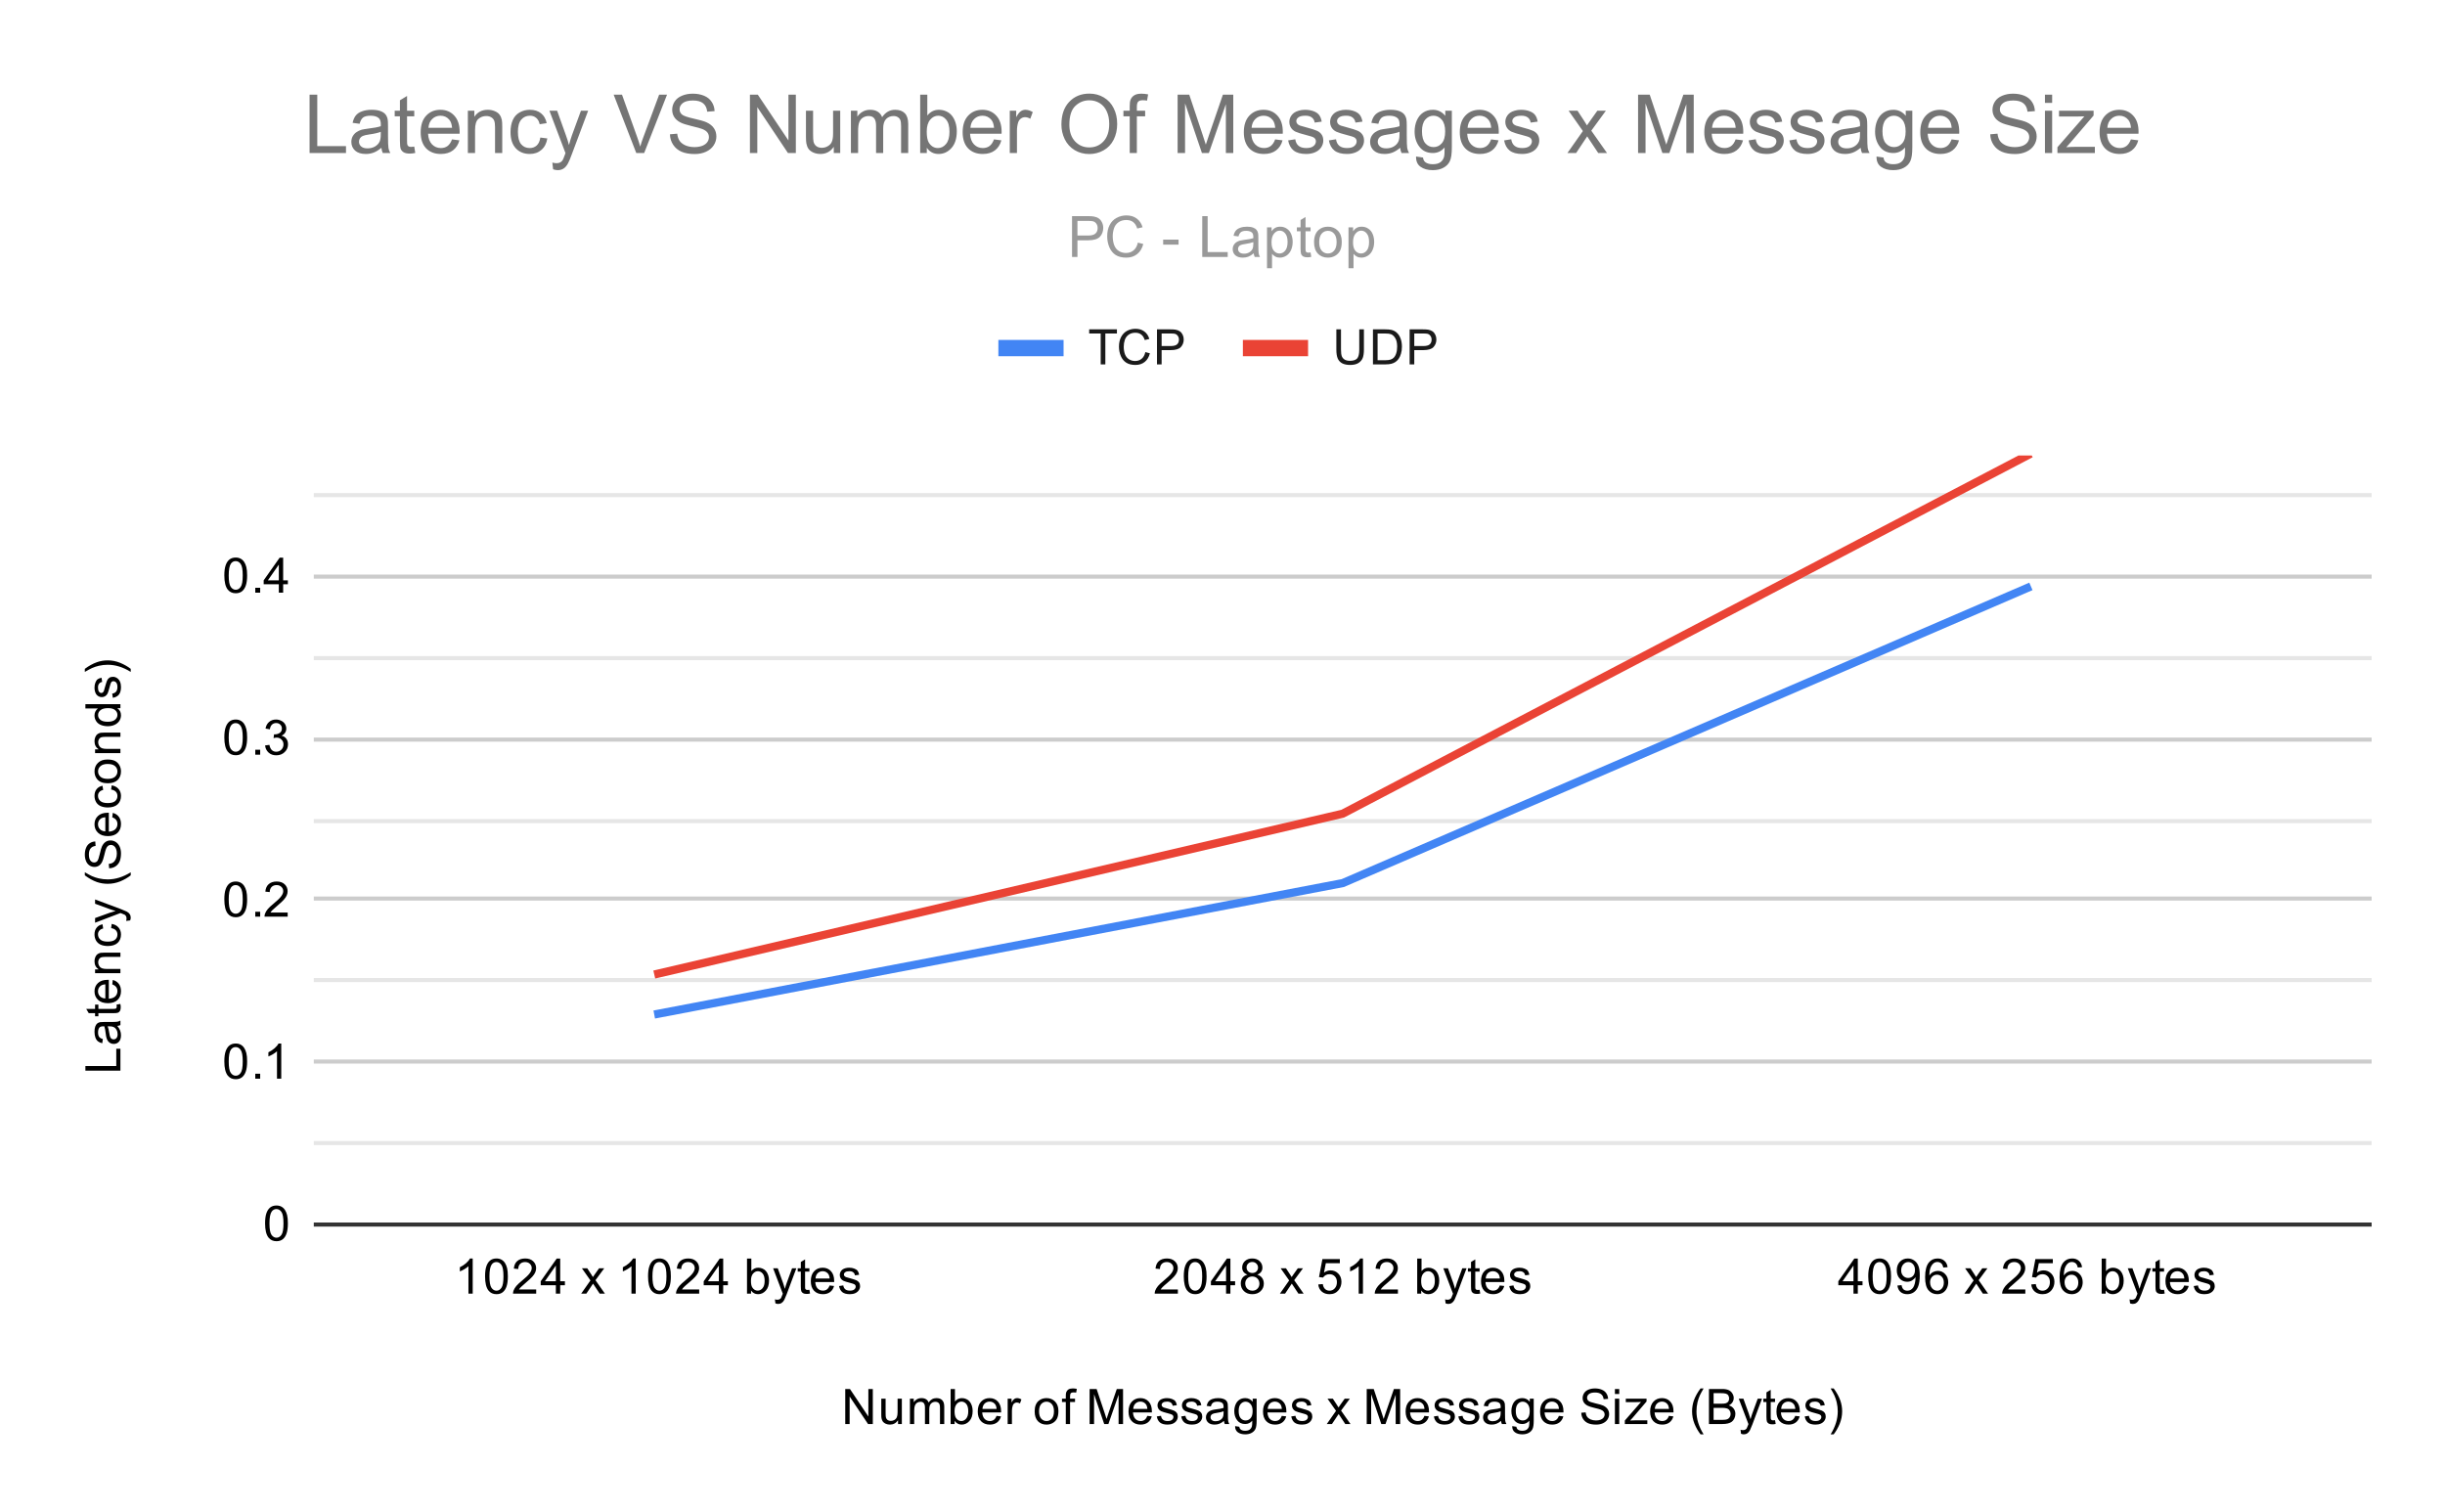 <svg version="1.1" viewBox="0.0 0.0 600.0 371.0" fill="none" stroke="none" stroke-linecap="square" stroke-miterlimit="10" width="600" height="371" xmlns:xlink="http://www.w3.org/1999/xlink" xmlns="http://www.w3.org/2000/svg"><path fill="#ffffff" d="M0 0L600.0 0L600.0 371.0L0 371.0L0 0Z" fill-rule="nonzero"/><path stroke="#333333" stroke-width="1.0" stroke-linecap="butt" d="M77.5 300.5L581.5 300.5" fill-rule="nonzero"/><path stroke="#cccccc" stroke-width="1.0" stroke-linecap="butt" d="M77.5 260.5L581.5 260.5" fill-rule="nonzero"/><path stroke="#cccccc" stroke-width="1.0" stroke-linecap="butt" d="M77.5 220.5L581.5 220.5" fill-rule="nonzero"/><path stroke="#cccccc" stroke-width="1.0" stroke-linecap="butt" d="M77.5 181.5L581.5 181.5" fill-rule="nonzero"/><path stroke="#cccccc" stroke-width="1.0" stroke-linecap="butt" d="M77.5 141.5L581.5 141.5" fill-rule="nonzero"/><path stroke="#e6e6e6" stroke-width="1.0" stroke-linecap="butt" d="M77.5 280.5L581.5 280.5" fill-rule="nonzero"/><path stroke="#e6e6e6" stroke-width="1.0" stroke-linecap="butt" d="M77.5 240.5L581.5 240.5" fill-rule="nonzero"/><path stroke="#e6e6e6" stroke-width="1.0" stroke-linecap="butt" d="M77.5 201.5L581.5 201.5" fill-rule="nonzero"/><path stroke="#e6e6e6" stroke-width="1.0" stroke-linecap="butt" d="M77.5 161.5L581.5 161.5" fill-rule="nonzero"/><path stroke="#e6e6e6" stroke-width="1.0" stroke-linecap="butt" d="M77.5 121.5L581.5 121.5" fill-rule="nonzero"/><clipPath id="id_0"><path d="M77.55 111.783L581.45 111.783L581.45 300.45L77.55 300.45L77.55 111.783Z" clip-rule="nonzero"/></clipPath><path stroke="#4285f4" stroke-width="2.0" stroke-linecap="butt" clip-path="url(#id_0)" d="M161.533 248.774L329.5 216.711L497.467 144.294" fill-rule="nonzero"/><path stroke="#ea4335" stroke-width="2.0" stroke-linecap="butt" clip-path="url(#id_0)" d="M161.533 238.918L329.5 199.673L497.467 111.783" fill-rule="nonzero"/><path fill="#000000" fill-opacity="0.0" clip-path="url(#id_0)" d="M164.533 248.774C164.533 250.431 163.19 251.774 161.533 251.774C159.876 251.774 158.533 250.431 158.533 248.774C158.533 247.117 159.876 245.774 161.533 245.774C163.19 245.774 164.533 247.117 164.533 248.774Z" fill-rule="nonzero"/><path fill="#000000" fill-opacity="0.0" clip-path="url(#id_0)" d="M332.5 216.711C332.5 218.368 331.157 219.711 329.5 219.711C327.843 219.711 326.5 218.368 326.5 216.711C326.5 215.054 327.843 213.711 329.5 213.711C331.157 213.711 332.5 215.054 332.5 216.711Z" fill-rule="nonzero"/><path fill="#000000" fill-opacity="0.0" clip-path="url(#id_0)" d="M500.467 144.294C500.467 145.951 499.124 147.294 497.467 147.294C495.81 147.294 494.467 145.951 494.467 144.294C494.467 142.637 495.81 141.294 497.467 141.294C499.124 141.294 500.467 142.637 500.467 144.294Z" fill-rule="nonzero"/><path fill="#000000" fill-opacity="0.0" clip-path="url(#id_0)" d="M164.533 238.918C164.533 240.575 163.19 241.918 161.533 241.918C159.876 241.918 158.533 240.575 158.533 238.918C158.533 237.261 159.876 235.918 161.533 235.918C163.19 235.918 164.533 237.261 164.533 238.918Z" fill-rule="nonzero"/><path fill="#000000" fill-opacity="0.0" clip-path="url(#id_0)" d="M332.5 199.673C332.5 201.329 331.157 202.673 329.5 202.673C327.843 202.673 326.5 201.329 326.5 199.673C326.5 198.016 327.843 196.673 329.5 196.673C331.157 196.673 332.5 198.016 332.5 199.673Z" fill-rule="nonzero"/><path fill="#000000" fill-opacity="0.0" clip-path="url(#id_0)" d="M500.467 111.783C500.467 113.44 499.124 114.783 497.467 114.783C495.81 114.783 494.467 113.44 494.467 111.783C494.467 110.126 495.81 108.783 497.467 108.783C499.124 108.783 500.467 110.126 500.467 111.783Z" fill-rule="nonzero"/><path fill="#000000" d="M207.422 349.45L207.422 340.856L208.578 340.856L213.094 347.606L213.094 340.856L214.188 340.856L214.188 349.45L213.016 349.45L208.5 342.7L208.5 349.45L207.422 349.45ZM220.375 349.45L220.375 348.528Q219.641 349.591 218.391 349.591Q217.844 349.591 217.359 349.387Q216.891 349.169 216.656 348.856Q216.422 348.528 216.328 348.059Q216.266 347.762 216.266 347.075L216.266 343.231L217.328 343.231L217.328 346.684Q217.328 347.497 217.391 347.794Q217.484 348.2 217.797 348.45Q218.125 348.684 218.609 348.684Q219.078 348.684 219.484 348.45Q219.906 348.2 220.078 347.778Q220.266 347.356 220.266 346.559L220.266 343.231L221.312 343.231L221.312 349.45L220.375 349.45ZM223.297 349.45L223.297 343.231L224.234 343.231L224.234 344.106Q224.531 343.637 225.016 343.372Q225.5 343.091 226.125 343.091Q226.812 343.091 227.25 343.372Q227.703 343.653 227.875 344.169Q228.625 343.091 229.797 343.091Q230.734 343.091 231.219 343.606Q231.719 344.106 231.719 345.184L231.719 349.45L230.672 349.45L230.672 345.528Q230.672 344.903 230.562 344.622Q230.469 344.341 230.203 344.169Q229.938 343.997 229.562 343.997Q228.906 343.997 228.469 344.434Q228.047 344.872 228.047 345.841L228.047 349.45L226.984 349.45L226.984 345.403Q226.984 344.7 226.719 344.356Q226.469 343.997 225.891 343.997Q225.438 343.997 225.062 344.231Q224.688 344.466 224.516 344.919Q224.344 345.372 224.344 346.216L224.344 349.45L223.297 349.45ZM234.266 349.45L233.281 349.45L233.281 340.856L234.344 340.856L234.344 343.919Q235.016 343.091 236.047 343.091Q236.625 343.091 237.125 343.325Q237.641 343.544 237.969 343.966Q238.312 344.387 238.5 344.981Q238.688 345.575 238.688 346.247Q238.688 347.841 237.891 348.716Q237.094 349.591 236.0 349.591Q234.891 349.591 234.266 348.669L234.266 349.45ZM234.25 346.294Q234.25 347.403 234.562 347.903Q235.062 348.716 235.906 348.716Q236.594 348.716 237.094 348.122Q237.609 347.528 237.609 346.325Q237.609 345.106 237.125 344.528Q236.641 343.95 235.953 343.95Q235.266 343.95 234.75 344.559Q234.25 345.153 234.25 346.294ZM244.547 347.45L245.641 347.575Q245.391 348.528 244.688 349.059Q243.984 349.591 242.906 349.591Q241.547 349.591 240.734 348.747Q239.938 347.903 239.938 346.387Q239.938 344.825 240.75 343.966Q241.562 343.091 242.844 343.091Q244.094 343.091 244.875 343.934Q245.672 344.778 245.672 346.325Q245.672 346.419 245.672 346.606L241.031 346.606Q241.094 347.637 241.609 348.184Q242.125 348.716 242.906 348.716Q243.484 348.716 243.891 348.419Q244.312 348.106 244.547 347.45ZM241.094 345.747L244.562 345.747Q244.5 344.95 244.172 344.559Q243.656 343.95 242.859 343.95Q242.125 343.95 241.625 344.434Q241.141 344.919 241.094 345.747ZM247.281 349.45L247.281 343.231L248.234 343.231L248.234 344.169Q248.594 343.512 248.891 343.309Q249.203 343.091 249.578 343.091Q250.109 343.091 250.656 343.419L250.297 344.403Q249.906 344.169 249.531 344.169Q249.172 344.169 248.891 344.387Q248.625 344.591 248.516 344.966Q248.328 345.528 248.328 346.184L248.328 349.45L247.281 349.45ZM253.906 346.341Q253.906 344.606 254.859 343.778Q255.656 343.091 256.812 343.091Q258.094 343.091 258.906 343.934Q259.734 344.762 259.734 346.247Q259.734 347.45 259.375 348.137Q259.016 348.825 258.312 349.216Q257.625 349.591 256.812 349.591Q255.516 349.591 254.703 348.762Q253.906 347.919 253.906 346.341ZM254.984 346.341Q254.984 347.528 255.5 348.122Q256.031 348.716 256.812 348.716Q257.609 348.716 258.125 348.122Q258.641 347.528 258.641 346.309Q258.641 345.153 258.109 344.559Q257.594 343.966 256.812 343.966Q256.031 343.966 255.5 344.559Q254.984 345.137 254.984 346.341ZM261.547 349.45L261.547 344.044L260.609 344.044L260.609 343.231L261.547 343.231L261.547 342.559Q261.547 341.934 261.656 341.637Q261.812 341.216 262.188 340.966Q262.578 340.716 263.266 340.716Q263.719 340.716 264.25 340.825L264.094 341.731Q263.766 341.684 263.469 341.684Q262.984 341.684 262.781 341.887Q262.594 342.091 262.594 342.653L262.594 343.231L263.812 343.231L263.812 344.044L262.594 344.044L262.594 349.45L261.547 349.45ZM267.391 349.45L267.391 340.856L269.109 340.856L271.141 346.934Q271.422 347.794 271.547 348.216Q271.688 347.747 272.0 346.841L274.062 340.856L275.594 340.856L275.594 349.45L274.5 349.45L274.5 342.262L272.0 349.45L270.969 349.45L268.484 342.137L268.484 349.45L267.391 349.45ZM281.547 347.45L282.641 347.575Q282.391 348.528 281.688 349.059Q280.984 349.591 279.906 349.591Q278.547 349.591 277.734 348.747Q276.938 347.903 276.938 346.387Q276.938 344.825 277.75 343.966Q278.562 343.091 279.844 343.091Q281.094 343.091 281.875 343.934Q282.672 344.778 282.672 346.325Q282.672 346.419 282.672 346.606L278.031 346.606Q278.094 347.637 278.609 348.184Q279.125 348.716 279.906 348.716Q280.484 348.716 280.891 348.419Q281.312 348.106 281.547 347.45ZM278.094 345.747L281.562 345.747Q281.5 344.95 281.172 344.559Q280.656 343.95 279.859 343.95Q279.125 343.95 278.625 344.434Q278.141 344.919 278.094 345.747ZM283.875 347.591L284.906 347.434Q285.0 348.059 285.391 348.387Q285.797 348.716 286.531 348.716Q287.25 348.716 287.594 348.434Q287.953 348.137 287.953 347.731Q287.953 347.372 287.641 347.169Q287.422 347.028 286.562 346.809Q285.406 346.512 284.953 346.309Q284.516 346.091 284.281 345.716Q284.047 345.341 284.047 344.872Q284.047 344.466 284.234 344.106Q284.422 343.747 284.75 343.512Q285.0 343.341 285.422 343.216Q285.844 343.091 286.344 343.091Q287.062 343.091 287.609 343.309Q288.172 343.512 288.438 343.872Q288.703 344.231 288.797 344.825L287.766 344.966Q287.703 344.497 287.359 344.231Q287.031 343.95 286.406 343.95Q285.688 343.95 285.375 344.2Q285.062 344.434 285.062 344.762Q285.062 344.966 285.188 345.122Q285.328 345.294 285.594 345.403Q285.75 345.466 286.531 345.669Q287.656 345.981 288.094 346.169Q288.531 346.356 288.781 346.716Q289.031 347.075 289.031 347.622Q289.031 348.153 288.719 348.622Q288.422 349.075 287.844 349.341Q287.266 349.591 286.531 349.591Q285.312 349.591 284.672 349.091Q284.047 348.575 283.875 347.591ZM289.875 347.591L290.906 347.434Q291.0 348.059 291.391 348.387Q291.797 348.716 292.531 348.716Q293.25 348.716 293.594 348.434Q293.953 348.137 293.953 347.731Q293.953 347.372 293.641 347.169Q293.422 347.028 292.562 346.809Q291.406 346.512 290.953 346.309Q290.516 346.091 290.281 345.716Q290.047 345.341 290.047 344.872Q290.047 344.466 290.234 344.106Q290.422 343.747 290.75 343.512Q291.0 343.341 291.422 343.216Q291.844 343.091 292.344 343.091Q293.062 343.091 293.609 343.309Q294.172 343.512 294.438 343.872Q294.703 344.231 294.797 344.825L293.766 344.966Q293.703 344.497 293.359 344.231Q293.031 343.95 292.406 343.95Q291.688 343.95 291.375 344.2Q291.062 344.434 291.062 344.762Q291.062 344.966 291.188 345.122Q291.328 345.294 291.594 345.403Q291.75 345.466 292.531 345.669Q293.656 345.981 294.094 346.169Q294.531 346.356 294.781 346.716Q295.031 347.075 295.031 347.622Q295.031 348.153 294.719 348.622Q294.422 349.075 293.844 349.341Q293.266 349.591 292.531 349.591Q291.312 349.591 290.672 349.091Q290.047 348.575 289.875 347.591ZM300.359 348.684Q299.766 349.184 299.219 349.387Q298.688 349.591 298.062 349.591Q297.031 349.591 296.484 349.091Q295.938 348.591 295.938 347.809Q295.938 347.356 296.141 346.981Q296.344 346.591 296.688 346.372Q297.031 346.137 297.453 346.028Q297.75 345.934 298.391 345.856Q299.656 345.716 300.266 345.497Q300.266 345.278 300.266 345.231Q300.266 344.575 299.969 344.309Q299.562 343.966 298.766 343.966Q298.031 343.966 297.672 344.231Q297.312 344.481 297.141 345.137L296.109 344.997Q296.25 344.341 296.578 343.934Q296.906 343.528 297.516 343.309Q298.125 343.091 298.922 343.091Q299.719 343.091 300.219 343.278Q300.719 343.466 300.953 343.747Q301.188 344.028 301.281 344.466Q301.328 344.731 301.328 345.434L301.328 346.841Q301.328 348.309 301.391 348.7Q301.469 349.091 301.672 349.45L300.562 349.45Q300.406 349.122 300.359 348.684ZM300.266 346.325Q299.688 346.559 298.547 346.731Q297.891 346.825 297.625 346.95Q297.359 347.059 297.203 347.278Q297.062 347.497 297.062 347.778Q297.062 348.2 297.375 348.481Q297.703 348.762 298.312 348.762Q298.922 348.762 299.391 348.497Q299.875 348.231 300.094 347.762Q300.266 347.403 300.266 346.716L300.266 346.325ZM303.094 349.966L304.125 350.122Q304.188 350.591 304.484 350.809Q304.875 351.106 305.547 351.106Q306.281 351.106 306.672 350.809Q307.078 350.512 307.219 349.997Q307.312 349.669 307.297 348.637Q306.609 349.45 305.578 349.45Q304.297 349.45 303.594 348.528Q302.891 347.591 302.891 346.309Q302.891 345.419 303.203 344.669Q303.531 343.903 304.141 343.497Q304.75 343.091 305.578 343.091Q306.688 343.091 307.406 343.981L307.406 343.231L308.375 343.231L308.375 348.606Q308.375 350.059 308.078 350.669Q307.781 351.278 307.141 351.622Q306.5 351.981 305.562 351.981Q304.453 351.981 303.766 351.481Q303.078 350.981 303.094 349.966ZM303.969 346.231Q303.969 347.45 304.453 348.012Q304.938 348.575 305.672 348.575Q306.406 348.575 306.891 348.012Q307.391 347.45 307.391 346.262Q307.391 345.122 306.875 344.544Q306.375 343.966 305.656 343.966Q304.953 343.966 304.453 344.544Q303.969 345.106 303.969 346.231ZM314.547 347.45L315.641 347.575Q315.391 348.528 314.688 349.059Q313.984 349.591 312.906 349.591Q311.547 349.591 310.734 348.747Q309.938 347.903 309.938 346.387Q309.938 344.825 310.75 343.966Q311.562 343.091 312.844 343.091Q314.094 343.091 314.875 343.934Q315.672 344.778 315.672 346.325Q315.672 346.419 315.672 346.606L311.031 346.606Q311.094 347.637 311.609 348.184Q312.125 348.716 312.906 348.716Q313.484 348.716 313.891 348.419Q314.312 348.106 314.547 347.45ZM311.094 345.747L314.562 345.747Q314.5 344.95 314.172 344.559Q313.656 343.95 312.859 343.95Q312.125 343.95 311.625 344.434Q311.141 344.919 311.094 345.747ZM316.875 347.591L317.906 347.434Q318.0 348.059 318.391 348.387Q318.797 348.716 319.531 348.716Q320.25 348.716 320.594 348.434Q320.953 348.137 320.953 347.731Q320.953 347.372 320.641 347.169Q320.422 347.028 319.562 346.809Q318.406 346.512 317.953 346.309Q317.516 346.091 317.281 345.716Q317.047 345.341 317.047 344.872Q317.047 344.466 317.234 344.106Q317.422 343.747 317.75 343.512Q318.0 343.341 318.422 343.216Q318.844 343.091 319.344 343.091Q320.062 343.091 320.609 343.309Q321.172 343.512 321.438 343.872Q321.703 344.231 321.797 344.825L320.766 344.966Q320.703 344.497 320.359 344.231Q320.031 343.95 319.406 343.95Q318.688 343.95 318.375 344.2Q318.062 344.434 318.062 344.762Q318.062 344.966 318.188 345.122Q318.328 345.294 318.594 345.403Q318.75 345.466 319.531 345.669Q320.656 345.981 321.094 346.169Q321.531 346.356 321.781 346.716Q322.031 347.075 322.031 347.622Q322.031 348.153 321.719 348.622Q321.422 349.075 320.844 349.341Q320.266 349.591 319.531 349.591Q318.312 349.591 317.672 349.091Q317.047 348.575 316.875 347.591ZM325.594 349.45L327.859 346.216L325.766 343.231L327.078 343.231L328.031 344.684Q328.297 345.106 328.469 345.387Q328.719 344.997 328.938 344.7L329.984 343.231L331.25 343.231L329.094 346.153L331.406 349.45L330.125 349.45L328.844 347.512L328.5 346.997L326.859 349.45L325.594 349.45ZM335.391 349.45L335.391 340.856L337.109 340.856L339.141 346.934Q339.422 347.794 339.547 348.216Q339.688 347.747 340.0 346.841L342.062 340.856L343.594 340.856L343.594 349.45L342.5 349.45L342.5 342.262L340.0 349.45L338.969 349.45L336.484 342.137L336.484 349.45L335.391 349.45ZM349.547 347.45L350.641 347.575Q350.391 348.528 349.688 349.059Q348.984 349.591 347.906 349.591Q346.547 349.591 345.734 348.747Q344.938 347.903 344.938 346.387Q344.938 344.825 345.75 343.966Q346.562 343.091 347.844 343.091Q349.094 343.091 349.875 343.934Q350.672 344.778 350.672 346.325Q350.672 346.419 350.672 346.606L346.031 346.606Q346.094 347.637 346.609 348.184Q347.125 348.716 347.906 348.716Q348.484 348.716 348.891 348.419Q349.312 348.106 349.547 347.45ZM346.094 345.747L349.562 345.747Q349.5 344.95 349.172 344.559Q348.656 343.95 347.859 343.95Q347.125 343.95 346.625 344.434Q346.141 344.919 346.094 345.747ZM351.875 347.591L352.906 347.434Q353.0 348.059 353.391 348.387Q353.797 348.716 354.531 348.716Q355.25 348.716 355.594 348.434Q355.953 348.137 355.953 347.731Q355.953 347.372 355.641 347.169Q355.422 347.028 354.562 346.809Q353.406 346.512 352.953 346.309Q352.516 346.091 352.281 345.716Q352.047 345.341 352.047 344.872Q352.047 344.466 352.234 344.106Q352.422 343.747 352.75 343.512Q353.0 343.341 353.422 343.216Q353.844 343.091 354.344 343.091Q355.062 343.091 355.609 343.309Q356.172 343.512 356.438 343.872Q356.703 344.231 356.797 344.825L355.766 344.966Q355.703 344.497 355.359 344.231Q355.031 343.95 354.406 343.95Q353.688 343.95 353.375 344.2Q353.062 344.434 353.062 344.762Q353.062 344.966 353.188 345.122Q353.328 345.294 353.594 345.403Q353.75 345.466 354.531 345.669Q355.656 345.981 356.094 346.169Q356.531 346.356 356.781 346.716Q357.031 347.075 357.031 347.622Q357.031 348.153 356.719 348.622Q356.422 349.075 355.844 349.341Q355.266 349.591 354.531 349.591Q353.312 349.591 352.672 349.091Q352.047 348.575 351.875 347.591ZM357.875 347.591L358.906 347.434Q359.0 348.059 359.391 348.387Q359.797 348.716 360.531 348.716Q361.25 348.716 361.594 348.434Q361.953 348.137 361.953 347.731Q361.953 347.372 361.641 347.169Q361.422 347.028 360.562 346.809Q359.406 346.512 358.953 346.309Q358.516 346.091 358.281 345.716Q358.047 345.341 358.047 344.872Q358.047 344.466 358.234 344.106Q358.422 343.747 358.75 343.512Q359.0 343.341 359.422 343.216Q359.844 343.091 360.344 343.091Q361.062 343.091 361.609 343.309Q362.172 343.512 362.438 343.872Q362.703 344.231 362.797 344.825L361.766 344.966Q361.703 344.497 361.359 344.231Q361.031 343.95 360.406 343.95Q359.688 343.95 359.375 344.2Q359.062 344.434 359.062 344.762Q359.062 344.966 359.188 345.122Q359.328 345.294 359.594 345.403Q359.75 345.466 360.531 345.669Q361.656 345.981 362.094 346.169Q362.531 346.356 362.781 346.716Q363.031 347.075 363.031 347.622Q363.031 348.153 362.719 348.622Q362.422 349.075 361.844 349.341Q361.266 349.591 360.531 349.591Q359.312 349.591 358.672 349.091Q358.047 348.575 357.875 347.591ZM368.359 348.684Q367.766 349.184 367.219 349.387Q366.688 349.591 366.062 349.591Q365.031 349.591 364.484 349.091Q363.938 348.591 363.938 347.809Q363.938 347.356 364.141 346.981Q364.344 346.591 364.688 346.372Q365.031 346.137 365.453 346.028Q365.75 345.934 366.391 345.856Q367.656 345.716 368.266 345.497Q368.266 345.278 368.266 345.231Q368.266 344.575 367.969 344.309Q367.562 343.966 366.766 343.966Q366.031 343.966 365.672 344.231Q365.312 344.481 365.141 345.137L364.109 344.997Q364.25 344.341 364.578 343.934Q364.906 343.528 365.516 343.309Q366.125 343.091 366.922 343.091Q367.719 343.091 368.219 343.278Q368.719 343.466 368.953 343.747Q369.188 344.028 369.281 344.466Q369.328 344.731 369.328 345.434L369.328 346.841Q369.328 348.309 369.391 348.7Q369.469 349.091 369.672 349.45L368.562 349.45Q368.406 349.122 368.359 348.684ZM368.266 346.325Q367.688 346.559 366.547 346.731Q365.891 346.825 365.625 346.95Q365.359 347.059 365.203 347.278Q365.062 347.497 365.062 347.778Q365.062 348.2 365.375 348.481Q365.703 348.762 366.312 348.762Q366.922 348.762 367.391 348.497Q367.875 348.231 368.094 347.762Q368.266 347.403 368.266 346.716L368.266 346.325ZM371.094 349.966L372.125 350.122Q372.188 350.591 372.484 350.809Q372.875 351.106 373.547 351.106Q374.281 351.106 374.672 350.809Q375.078 350.512 375.219 349.997Q375.312 349.669 375.297 348.637Q374.609 349.45 373.578 349.45Q372.297 349.45 371.594 348.528Q370.891 347.591 370.891 346.309Q370.891 345.419 371.203 344.669Q371.531 343.903 372.141 343.497Q372.75 343.091 373.578 343.091Q374.688 343.091 375.406 343.981L375.406 343.231L376.375 343.231L376.375 348.606Q376.375 350.059 376.078 350.669Q375.781 351.278 375.141 351.622Q374.5 351.981 373.562 351.981Q372.453 351.981 371.766 351.481Q371.078 350.981 371.094 349.966ZM371.969 346.231Q371.969 347.45 372.453 348.012Q372.938 348.575 373.672 348.575Q374.406 348.575 374.891 348.012Q375.391 347.45 375.391 346.262Q375.391 345.122 374.875 344.544Q374.375 343.966 373.656 343.966Q372.953 343.966 372.453 344.544Q371.969 345.106 371.969 346.231ZM382.547 347.45L383.641 347.575Q383.391 348.528 382.688 349.059Q381.984 349.591 380.906 349.591Q379.547 349.591 378.734 348.747Q377.938 347.903 377.938 346.387Q377.938 344.825 378.75 343.966Q379.562 343.091 380.844 343.091Q382.094 343.091 382.875 343.934Q383.672 344.778 383.672 346.325Q383.672 346.419 383.672 346.606L379.031 346.606Q379.094 347.637 379.609 348.184Q380.125 348.716 380.906 348.716Q381.484 348.716 381.891 348.419Q382.312 348.106 382.547 347.45ZM379.094 345.747L382.562 345.747Q382.5 344.95 382.172 344.559Q381.656 343.95 380.859 343.95Q380.125 343.95 379.625 344.434Q379.141 344.919 379.094 345.747ZM388.047 346.684L389.109 346.591Q389.188 347.247 389.469 347.653Q389.75 348.059 390.328 348.325Q390.922 348.575 391.656 348.575Q392.297 348.575 392.797 348.387Q393.297 348.184 393.531 347.856Q393.781 347.512 393.781 347.122Q393.781 346.716 393.547 346.419Q393.312 346.106 392.781 345.903Q392.422 345.762 391.234 345.481Q390.062 345.2 389.594 344.95Q388.969 344.622 388.672 344.153Q388.375 343.669 388.375 343.075Q388.375 342.434 388.734 341.872Q389.109 341.294 389.812 341.012Q390.531 340.716 391.391 340.716Q392.344 340.716 393.078 341.028Q393.812 341.325 394.203 341.934Q394.594 342.528 394.625 343.278L393.531 343.356Q393.438 342.544 392.922 342.137Q392.422 341.716 391.438 341.716Q390.406 341.716 389.938 342.091Q389.469 342.466 389.469 342.997Q389.469 343.466 389.797 343.762Q390.125 344.059 391.5 344.372Q392.891 344.684 393.406 344.919Q394.156 345.278 394.516 345.809Q394.875 346.325 394.875 347.028Q394.875 347.716 394.484 348.325Q394.094 348.919 393.359 349.262Q392.625 349.591 391.703 349.591Q390.531 349.591 389.734 349.262Q388.953 348.919 388.5 348.231Q388.062 347.544 388.047 346.684ZM396.297 342.075L396.297 340.856L397.359 340.856L397.359 342.075L396.297 342.075ZM396.297 349.45L396.297 343.231L397.359 343.231L397.359 349.45L396.297 349.45ZM398.734 349.45L398.734 348.591L402.703 344.044Q402.016 344.075 401.5 344.075L398.969 344.075L398.969 343.231L404.062 343.231L404.062 343.919L400.688 347.872L400.031 348.591Q400.75 348.544 401.359 348.544L404.25 348.544L404.25 349.45L398.734 349.45ZM409.547 347.45L410.641 347.575Q410.391 348.528 409.688 349.059Q408.984 349.591 407.906 349.591Q406.547 349.591 405.734 348.747Q404.938 347.903 404.938 346.387Q404.938 344.825 405.75 343.966Q406.562 343.091 407.844 343.091Q409.094 343.091 409.875 343.934Q410.672 344.778 410.672 346.325Q410.672 346.419 410.672 346.606L406.031 346.606Q406.094 347.637 406.609 348.184Q407.125 348.716 407.906 348.716Q408.484 348.716 408.891 348.419Q409.312 348.106 409.547 347.45ZM406.094 345.747L409.562 345.747Q409.5 344.95 409.172 344.559Q408.656 343.95 407.859 343.95Q407.125 343.95 406.625 344.434Q406.141 344.919 406.094 345.747ZM417.312 351.981Q416.438 350.872 415.828 349.403Q415.234 347.919 415.234 346.341Q415.234 344.95 415.672 343.669Q416.203 342.184 417.312 340.716L418.062 340.716Q417.359 341.934 417.125 342.45Q416.766 343.262 416.562 344.137Q416.312 345.231 416.312 346.341Q416.312 349.169 418.062 351.981L417.312 351.981ZM419.375 349.45L419.375 340.856L422.609 340.856Q423.594 340.856 424.188 341.122Q424.781 341.387 425.109 341.934Q425.453 342.466 425.453 343.059Q425.453 343.606 425.156 344.091Q424.859 344.575 424.25 344.872Q425.031 345.106 425.438 345.669Q425.859 346.216 425.859 346.966Q425.859 347.559 425.609 348.091Q425.359 348.606 424.984 348.887Q424.609 349.169 424.031 349.309Q423.469 349.45 422.656 349.45L419.375 349.45ZM420.516 344.466L422.375 344.466Q423.125 344.466 423.453 344.372Q423.891 344.247 424.109 343.95Q424.328 343.637 424.328 343.184Q424.328 342.762 424.125 342.434Q423.922 342.106 423.531 341.997Q423.156 341.872 422.234 341.872L420.516 341.872L420.516 344.466ZM420.516 348.434L422.656 348.434Q423.203 348.434 423.422 348.387Q423.828 348.325 424.078 348.169Q424.344 347.997 424.516 347.684Q424.688 347.372 424.688 346.966Q424.688 346.481 424.438 346.122Q424.203 345.762 423.766 345.622Q423.328 345.481 422.5 345.481L420.516 345.481L420.516 348.434ZM427.25 351.841L427.125 350.856Q427.469 350.95 427.734 350.95Q428.078 350.95 428.281 350.825Q428.5 350.716 428.641 350.512Q428.734 350.341 428.969 349.716Q428.984 349.637 429.062 349.466L426.688 343.231L427.828 343.231L429.125 346.825Q429.375 347.512 429.578 348.278Q429.766 347.544 430.016 346.856L431.344 343.231L432.391 343.231L430.031 349.559Q429.641 350.575 429.438 350.966Q429.156 351.497 428.781 351.731Q428.422 351.981 427.922 351.981Q427.625 351.981 427.25 351.841ZM435.594 348.512L435.75 349.434Q435.297 349.528 434.953 349.528Q434.375 349.528 434.062 349.356Q433.75 349.169 433.609 348.872Q433.484 348.575 433.484 347.622L433.484 344.044L432.719 344.044L432.719 343.231L433.484 343.231L433.484 341.684L434.531 341.059L434.531 343.231L435.594 343.231L435.594 344.044L434.531 344.044L434.531 347.684Q434.531 348.137 434.578 348.262Q434.641 348.387 434.766 348.466Q434.891 348.544 435.125 348.544Q435.312 348.544 435.594 348.512ZM440.547 347.45L441.641 347.575Q441.391 348.528 440.688 349.059Q439.984 349.591 438.906 349.591Q437.547 349.591 436.734 348.747Q435.938 347.903 435.938 346.387Q435.938 344.825 436.75 343.966Q437.562 343.091 438.844 343.091Q440.094 343.091 440.875 343.934Q441.672 344.778 441.672 346.325Q441.672 346.419 441.672 346.606L437.031 346.606Q437.094 347.637 437.609 348.184Q438.125 348.716 438.906 348.716Q439.484 348.716 439.891 348.419Q440.312 348.106 440.547 347.45ZM437.094 345.747L440.562 345.747Q440.5 344.95 440.172 344.559Q439.656 343.95 438.859 343.95Q438.125 343.95 437.625 344.434Q437.141 344.919 437.094 345.747ZM442.875 347.591L443.906 347.434Q444.0 348.059 444.391 348.387Q444.797 348.716 445.531 348.716Q446.25 348.716 446.594 348.434Q446.953 348.137 446.953 347.731Q446.953 347.372 446.641 347.169Q446.422 347.028 445.562 346.809Q444.406 346.512 443.953 346.309Q443.516 346.091 443.281 345.716Q443.047 345.341 443.047 344.872Q443.047 344.466 443.234 344.106Q443.422 343.747 443.75 343.512Q444.0 343.341 444.422 343.216Q444.844 343.091 445.344 343.091Q446.062 343.091 446.609 343.309Q447.172 343.512 447.438 343.872Q447.703 344.231 447.797 344.825L446.766 344.966Q446.703 344.497 446.359 344.231Q446.031 343.95 445.406 343.95Q444.688 343.95 444.375 344.2Q444.062 344.434 444.062 344.762Q444.062 344.966 444.188 345.122Q444.328 345.294 444.594 345.403Q444.75 345.466 445.531 345.669Q446.656 345.981 447.094 346.169Q447.531 346.356 447.781 346.716Q448.031 347.075 448.031 347.622Q448.031 348.153 447.719 348.622Q447.422 349.075 446.844 349.341Q446.266 349.591 445.531 349.591Q444.312 349.591 443.672 349.091Q443.047 348.575 442.875 347.591ZM449.984 351.981L449.234 351.981Q450.984 349.169 450.984 346.341Q450.984 345.247 450.734 344.153Q450.531 343.278 450.172 342.466Q449.938 341.95 449.234 340.716L449.984 340.716Q451.078 342.184 451.609 343.669Q452.062 344.95 452.062 346.341Q452.062 347.919 451.453 349.403Q450.844 350.872 449.984 351.981Z" fill-rule="nonzero"/><path fill="#000000" d="M29.55 262.742L20.956 262.742L20.956 261.601L28.534 261.601L28.534 257.367L29.55 257.367L29.55 262.742ZM28.784 251.757Q29.284 252.351 29.488 252.898Q29.691 253.429 29.691 254.054Q29.691 255.085 29.191 255.632Q28.691 256.179 27.909 256.179Q27.456 256.179 27.081 255.976Q26.691 255.773 26.472 255.429Q26.238 255.085 26.128 254.664Q26.034 254.367 25.956 253.726Q25.816 252.46 25.597 251.851Q25.378 251.851 25.331 251.851Q24.675 251.851 24.409 252.148Q24.066 252.554 24.066 253.351Q24.066 254.085 24.331 254.445Q24.581 254.804 25.238 254.976L25.097 256.007Q24.441 255.867 24.034 255.539Q23.628 255.21 23.409 254.601Q23.191 253.992 23.191 253.195Q23.191 252.398 23.378 251.898Q23.566 251.398 23.847 251.164Q24.128 250.929 24.566 250.835Q24.831 250.789 25.534 250.789L26.941 250.789Q28.409 250.789 28.8 250.726Q29.191 250.648 29.55 250.445L29.55 251.554Q29.222 251.71 28.784 251.757ZM26.425 251.851Q26.659 252.429 26.831 253.57Q26.925 254.226 27.05 254.492Q27.159 254.757 27.378 254.914Q27.597 255.054 27.878 255.054Q28.3 255.054 28.581 254.742Q28.863 254.414 28.863 253.804Q28.863 253.195 28.597 252.726Q28.331 252.242 27.863 252.023Q27.503 251.851 26.816 251.851L26.425 251.851ZM28.613 246.523L29.534 246.367Q29.628 246.82 29.628 247.164Q29.628 247.742 29.456 248.054Q29.269 248.367 28.972 248.507Q28.675 248.632 27.722 248.632L24.144 248.632L24.144 249.398L23.331 249.398L23.331 248.632L21.784 248.632L21.159 247.585L23.331 247.585L23.331 246.523L24.144 246.523L24.144 247.585L27.784 247.585Q28.238 247.585 28.363 247.539Q28.488 247.476 28.566 247.351Q28.644 247.226 28.644 246.992Q28.644 246.804 28.613 246.523ZM27.55 241.57L27.675 240.476Q28.628 240.726 29.159 241.429Q29.691 242.132 29.691 243.21Q29.691 244.57 28.847 245.382Q28.003 246.179 26.488 246.179Q24.925 246.179 24.066 245.367Q23.191 244.554 23.191 243.273Q23.191 242.023 24.034 241.242Q24.878 240.445 26.425 240.445Q26.519 240.445 26.706 240.445L26.706 245.085Q27.738 245.023 28.284 244.507Q28.816 243.992 28.816 243.21Q28.816 242.632 28.519 242.226Q28.206 241.804 27.55 241.57ZM25.847 245.023L25.847 241.554Q25.05 241.617 24.659 241.945Q24.05 242.46 24.05 243.257Q24.05 243.992 24.534 244.492Q25.019 244.976 25.847 245.023ZM29.55 238.82L23.331 238.82L23.331 237.882L24.206 237.882Q23.191 237.195 23.191 235.898Q23.191 235.335 23.394 234.867Q23.597 234.382 23.925 234.148Q24.253 233.914 24.691 233.82Q24.988 233.773 25.722 233.773L29.55 233.773L29.55 234.82L25.769 234.82Q25.113 234.82 24.8 234.945Q24.488 235.07 24.3 235.382Q24.097 235.695 24.097 236.117Q24.097 236.789 24.534 237.289Q24.956 237.773 26.144 237.773L29.55 237.773L29.55 238.82ZM27.269 227.757L27.409 226.726Q28.472 226.898 29.081 227.601Q29.691 228.304 29.691 229.32Q29.691 230.601 28.863 231.382Q28.019 232.148 26.456 232.148Q25.456 232.148 24.706 231.82Q23.941 231.476 23.566 230.804Q23.191 230.117 23.191 229.304Q23.191 228.304 23.706 227.664Q24.206 227.007 25.159 226.82L25.316 227.851Q24.691 227.992 24.378 228.367Q24.05 228.742 24.05 229.273Q24.05 230.07 24.628 230.57Q25.191 231.07 26.425 231.07Q27.691 231.07 28.253 230.585Q28.816 230.101 28.816 229.335Q28.816 228.71 28.441 228.304Q28.066 227.882 27.269 227.757ZM31.941 225.867L30.956 225.992Q31.05 225.648 31.05 225.382Q31.05 225.039 30.925 224.835Q30.816 224.617 30.613 224.476Q30.441 224.382 29.816 224.148Q29.738 224.132 29.566 224.054L23.331 226.429L23.331 225.289L26.925 223.992Q27.613 223.742 28.378 223.539Q27.644 223.351 26.956 223.101L23.331 221.773L23.331 220.726L29.659 223.085Q30.675 223.476 31.066 223.679Q31.597 223.96 31.831 224.335Q32.081 224.695 32.081 225.195Q32.081 225.492 31.941 225.867ZM32.081 214.804Q30.972 215.679 29.503 216.289Q28.019 216.882 26.441 216.882Q25.05 216.882 23.769 216.445Q22.284 215.914 20.816 214.804L20.816 214.054Q22.034 214.757 22.55 214.992Q23.363 215.351 24.238 215.554Q25.331 215.804 26.441 215.804Q29.269 215.804 32.081 214.054L32.081 214.804ZM26.784 213.07L26.691 212.007Q27.347 211.929 27.753 211.648Q28.159 211.367 28.425 210.789Q28.675 210.195 28.675 209.46Q28.675 208.82 28.488 208.32Q28.284 207.82 27.956 207.585Q27.613 207.335 27.222 207.335Q26.816 207.335 26.519 207.57Q26.206 207.804 26.003 208.335Q25.863 208.695 25.581 209.882Q25.3 211.054 25.05 211.523Q24.722 212.148 24.253 212.445Q23.769 212.742 23.175 212.742Q22.534 212.742 21.972 212.382Q21.394 212.007 21.113 211.304Q20.816 210.585 20.816 209.726Q20.816 208.773 21.128 208.039Q21.425 207.304 22.034 206.914Q22.628 206.523 23.378 206.492L23.456 207.585Q22.644 207.679 22.238 208.195Q21.816 208.695 21.816 209.679Q21.816 210.71 22.191 211.179Q22.566 211.648 23.097 211.648Q23.566 211.648 23.863 211.32Q24.159 210.992 24.472 209.617Q24.784 208.226 25.019 207.71Q25.378 206.96 25.909 206.601Q26.425 206.242 27.128 206.242Q27.816 206.242 28.425 206.632Q29.019 207.023 29.363 207.757Q29.691 208.492 29.691 209.414Q29.691 210.585 29.363 211.382Q29.019 212.164 28.331 212.617Q27.644 213.054 26.784 213.07ZM27.55 200.57L27.675 199.476Q28.628 199.726 29.159 200.429Q29.691 201.132 29.691 202.21Q29.691 203.57 28.847 204.382Q28.003 205.179 26.488 205.179Q24.925 205.179 24.066 204.367Q23.191 203.554 23.191 202.273Q23.191 201.023 24.034 200.242Q24.878 199.445 26.425 199.445Q26.519 199.445 26.706 199.445L26.706 204.085Q27.738 204.023 28.284 203.507Q28.816 202.992 28.816 202.21Q28.816 201.632 28.519 201.226Q28.206 200.804 27.55 200.57ZM25.847 204.023L25.847 200.554Q25.05 200.617 24.659 200.945Q24.05 201.46 24.05 202.257Q24.05 202.992 24.534 203.492Q25.019 203.976 25.847 204.023ZM27.269 193.757L27.409 192.726Q28.472 192.898 29.081 193.601Q29.691 194.304 29.691 195.32Q29.691 196.601 28.863 197.382Q28.019 198.148 26.456 198.148Q25.456 198.148 24.706 197.82Q23.941 197.476 23.566 196.804Q23.191 196.117 23.191 195.304Q23.191 194.304 23.706 193.664Q24.206 193.007 25.159 192.82L25.316 193.851Q24.691 193.992 24.378 194.367Q24.05 194.742 24.05 195.273Q24.05 196.07 24.628 196.57Q25.191 197.07 26.425 197.07Q27.691 197.07 28.253 196.585Q28.816 196.101 28.816 195.335Q28.816 194.71 28.441 194.304Q28.066 193.882 27.269 193.757ZM26.441 192.21Q24.706 192.21 23.878 191.257Q23.191 190.46 23.191 189.304Q23.191 188.023 24.034 187.21Q24.863 186.382 26.347 186.382Q27.55 186.382 28.238 186.742Q28.925 187.101 29.316 187.804Q29.691 188.492 29.691 189.304Q29.691 190.601 28.863 191.414Q28.019 192.21 26.441 192.21ZM26.441 191.132Q27.628 191.132 28.222 190.617Q28.816 190.085 28.816 189.304Q28.816 188.507 28.222 187.992Q27.628 187.476 26.409 187.476Q25.253 187.476 24.659 188.007Q24.066 188.523 24.066 189.304Q24.066 190.085 24.659 190.617Q25.238 191.132 26.441 191.132ZM29.55 184.82L23.331 184.82L23.331 183.882L24.206 183.882Q23.191 183.195 23.191 181.898Q23.191 181.335 23.394 180.867Q23.597 180.382 23.925 180.148Q24.253 179.914 24.691 179.82Q24.988 179.773 25.722 179.773L29.55 179.773L29.55 180.82L25.769 180.82Q25.113 180.82 24.8 180.945Q24.488 181.07 24.3 181.382Q24.097 181.695 24.097 182.117Q24.097 182.789 24.534 183.289Q24.956 183.773 26.144 183.773L29.55 183.773L29.55 184.82ZM29.55 173.789L28.769 173.789Q29.691 174.382 29.691 175.523Q29.691 176.273 29.284 176.898Q28.863 177.523 28.128 177.867Q27.394 178.21 26.441 178.21Q25.519 178.21 24.753 177.898Q23.988 177.585 23.597 176.96Q23.191 176.335 23.191 175.57Q23.191 175.007 23.425 174.57Q23.659 174.132 24.034 173.851L20.956 173.851L20.956 172.804L29.55 172.804L29.55 173.789ZM26.441 177.117Q27.644 177.117 28.238 176.617Q28.816 176.117 28.816 175.429Q28.816 174.742 28.253 174.257Q27.691 173.773 26.534 173.773Q25.253 173.773 24.659 174.273Q24.066 174.757 24.066 175.476Q24.066 176.179 24.644 176.648Q25.206 177.117 26.441 177.117ZM27.691 171.242L27.534 170.21Q28.159 170.117 28.488 169.726Q28.816 169.32 28.816 168.585Q28.816 167.867 28.534 167.523Q28.238 167.164 27.831 167.164Q27.472 167.164 27.269 167.476Q27.128 167.695 26.909 168.554Q26.613 169.71 26.409 170.164Q26.191 170.601 25.816 170.835Q25.441 171.07 24.972 171.07Q24.566 171.07 24.206 170.882Q23.847 170.695 23.613 170.367Q23.441 170.117 23.316 169.695Q23.191 169.273 23.191 168.773Q23.191 168.054 23.409 167.507Q23.613 166.945 23.972 166.679Q24.331 166.414 24.925 166.32L25.066 167.351Q24.597 167.414 24.331 167.757Q24.05 168.085 24.05 168.71Q24.05 169.429 24.3 169.742Q24.534 170.054 24.863 170.054Q25.066 170.054 25.222 169.929Q25.394 169.789 25.503 169.523Q25.566 169.367 25.769 168.585Q26.081 167.46 26.269 167.023Q26.456 166.585 26.816 166.335Q27.175 166.085 27.722 166.085Q28.253 166.085 28.722 166.398Q29.175 166.695 29.441 167.273Q29.691 167.851 29.691 168.585Q29.691 169.804 29.191 170.445Q28.675 171.07 27.691 171.242ZM32.081 164.132L32.081 164.882Q29.269 163.132 26.441 163.132Q25.347 163.132 24.253 163.382Q23.378 163.585 22.566 163.945Q22.05 164.179 20.816 164.882L20.816 164.132Q22.284 163.039 23.769 162.507Q25.05 162.054 26.441 162.054Q28.019 162.054 29.503 162.664Q30.972 163.273 32.081 164.132Z" fill-rule="nonzero"/><path fill="#000000" d="M65.05 300.216Q65.05 298.684 65.362 297.762Q65.675 296.825 66.284 296.325Q66.909 295.825 67.847 295.825Q68.534 295.825 69.05 296.106Q69.581 296.387 69.925 296.919Q70.269 297.434 70.456 298.184Q70.644 298.934 70.644 300.216Q70.644 301.731 70.331 302.653Q70.034 303.575 69.409 304.091Q68.8 304.591 67.847 304.591Q66.612 304.591 65.894 303.7Q65.05 302.637 65.05 300.216ZM66.128 300.216Q66.128 302.325 66.628 303.028Q67.128 303.731 67.847 303.731Q68.581 303.731 69.066 303.028Q69.566 302.325 69.566 300.216Q69.566 298.091 69.066 297.403Q68.581 296.7 67.831 296.7Q67.112 296.7 66.675 297.309Q66.128 298.091 66.128 300.216Z" fill-rule="nonzero"/><path fill="#000000" d="M55.05 260.464Q55.05 258.933 55.362 258.011Q55.675 257.073 56.284 256.573Q56.909 256.073 57.847 256.073Q58.534 256.073 59.05 256.354Q59.581 256.636 59.925 257.167Q60.269 257.683 60.456 258.433Q60.644 259.183 60.644 260.464Q60.644 261.979 60.331 262.901Q60.034 263.823 59.409 264.339Q58.8 264.839 57.847 264.839Q56.612 264.839 55.894 263.948Q55.05 262.886 55.05 260.464ZM56.128 260.464Q56.128 262.573 56.628 263.276Q57.128 263.979 57.847 263.979Q58.581 263.979 59.066 263.276Q59.566 262.573 59.566 260.464Q59.566 258.339 59.066 257.651Q58.581 256.948 57.831 256.948Q57.112 256.948 56.675 257.558Q56.128 258.339 56.128 260.464ZM62.644 264.698L62.644 263.495L63.847 263.495L63.847 264.698L62.644 264.698ZM69.019 264.698L67.972 264.698L67.972 257.979Q67.581 258.339 66.956 258.714Q66.347 259.073 65.862 259.245L65.862 258.229Q66.737 257.808 67.394 257.229Q68.066 256.636 68.347 256.073L69.019 256.073L69.019 264.698Z" fill-rule="nonzero"/><path fill="#000000" d="M55.05 220.712Q55.05 219.181 55.362 218.259Q55.675 217.321 56.284 216.821Q56.909 216.321 57.847 216.321Q58.534 216.321 59.05 216.603Q59.581 216.884 59.925 217.415Q60.269 217.931 60.456 218.681Q60.644 219.431 60.644 220.712Q60.644 222.228 60.331 223.149Q60.034 224.071 59.409 224.587Q58.8 225.087 57.847 225.087Q56.612 225.087 55.894 224.196Q55.05 223.134 55.05 220.712ZM56.128 220.712Q56.128 222.821 56.628 223.524Q57.128 224.228 57.847 224.228Q58.581 224.228 59.066 223.524Q59.566 222.821 59.566 220.712Q59.566 218.587 59.066 217.899Q58.581 217.196 57.831 217.196Q57.112 217.196 56.675 217.806Q56.128 218.587 56.128 220.712ZM62.644 224.946L62.644 223.743L63.847 223.743L63.847 224.946L62.644 224.946ZM70.597 223.931L70.597 224.946L64.909 224.946Q64.909 224.571 65.034 224.212Q65.253 223.634 65.722 223.071Q66.206 222.509 67.112 221.774Q68.519 220.618 69.003 219.946Q69.503 219.274 69.503 218.681Q69.503 218.056 69.05 217.634Q68.597 217.196 67.878 217.196Q67.112 217.196 66.659 217.649Q66.206 218.103 66.191 218.915L65.112 218.806Q65.222 217.587 65.941 216.962Q66.675 216.321 67.909 216.321Q69.144 216.321 69.862 217.009Q70.581 217.696 70.581 218.712Q70.581 219.228 70.362 219.728Q70.159 220.212 69.659 220.774Q69.175 221.321 68.05 222.274Q67.097 223.071 66.816 223.368Q66.55 223.649 66.378 223.931L70.597 223.931Z" fill-rule="nonzero"/><path fill="#000000" d="M55.05 180.96Q55.05 179.429 55.362 178.507Q55.675 177.57 56.284 177.07Q56.909 176.57 57.847 176.57Q58.534 176.57 59.05 176.851Q59.581 177.132 59.925 177.663Q60.269 178.179 60.456 178.929Q60.644 179.679 60.644 180.96Q60.644 182.476 60.331 183.398Q60.034 184.32 59.409 184.835Q58.8 185.335 57.847 185.335Q56.612 185.335 55.894 184.445Q55.05 183.382 55.05 180.96ZM56.128 180.96Q56.128 183.07 56.628 183.773Q57.128 184.476 57.847 184.476Q58.581 184.476 59.066 183.773Q59.566 183.07 59.566 180.96Q59.566 178.835 59.066 178.148Q58.581 177.445 57.831 177.445Q57.112 177.445 56.675 178.054Q56.128 178.835 56.128 180.96ZM62.644 185.195L62.644 183.991L63.847 183.991L63.847 185.195L62.644 185.195ZM65.05 182.929L66.112 182.788Q66.284 183.679 66.722 184.085Q67.159 184.476 67.784 184.476Q68.534 184.476 69.05 183.96Q69.566 183.445 69.566 182.679Q69.566 181.96 69.081 181.491Q68.612 181.007 67.878 181.007Q67.581 181.007 67.128 181.132L67.253 180.195Q67.362 180.21 67.425 180.21Q68.097 180.21 68.628 179.866Q69.175 179.507 69.175 178.773Q69.175 178.195 68.784 177.82Q68.394 177.429 67.769 177.429Q67.159 177.429 66.737 177.82Q66.331 178.21 66.222 178.976L65.159 178.788Q65.347 177.741 66.034 177.163Q66.722 176.57 67.737 176.57Q68.441 176.57 69.034 176.882Q69.628 177.179 69.941 177.695Q70.253 178.21 70.253 178.804Q70.253 179.351 69.956 179.82Q69.659 180.273 69.081 180.538Q69.831 180.71 70.253 181.273Q70.675 181.82 70.675 182.663Q70.675 183.788 69.847 184.57Q69.034 185.351 67.784 185.351Q66.659 185.351 65.909 184.679Q65.159 183.991 65.05 182.929Z" fill-rule="nonzero"/><path fill="#000000" d="M55.05 141.208Q55.05 139.677 55.362 138.755Q55.675 137.818 56.284 137.318Q56.909 136.818 57.847 136.818Q58.534 136.818 59.05 137.099Q59.581 137.38 59.925 137.912Q60.269 138.427 60.456 139.177Q60.644 139.927 60.644 141.208Q60.644 142.724 60.331 143.646Q60.034 144.568 59.409 145.083Q58.8 145.583 57.847 145.583Q56.612 145.583 55.894 144.693Q55.05 143.63 55.05 141.208ZM56.128 141.208Q56.128 143.318 56.628 144.021Q57.128 144.724 57.847 144.724Q58.581 144.724 59.066 144.021Q59.566 143.318 59.566 141.208Q59.566 139.083 59.066 138.396Q58.581 137.693 57.831 137.693Q57.112 137.693 56.675 138.302Q56.128 139.083 56.128 141.208ZM62.644 145.443L62.644 144.24L63.847 144.24L63.847 145.443L62.644 145.443ZM68.425 145.443L68.425 143.38L64.706 143.38L64.706 142.412L68.628 136.849L69.487 136.849L69.487 142.412L70.644 142.412L70.644 143.38L69.487 143.38L69.487 145.443L68.425 145.443ZM68.425 142.412L68.425 138.552L65.737 142.412L68.425 142.412Z" fill-rule="nonzero"/><path fill="#000000" d="M116.002 317.45L114.955 317.45L114.955 310.731Q114.565 311.091 113.94 311.466Q113.33 311.825 112.846 311.997L112.846 310.981Q113.721 310.559 114.377 309.981Q115.049 309.387 115.33 308.825L116.002 308.825L116.002 317.45ZM119.033 313.216Q119.033 311.684 119.346 310.762Q119.658 309.825 120.268 309.325Q120.893 308.825 121.83 308.825Q122.518 308.825 123.033 309.106Q123.565 309.387 123.908 309.919Q124.252 310.434 124.44 311.184Q124.627 311.934 124.627 313.216Q124.627 314.731 124.315 315.653Q124.018 316.575 123.393 317.091Q122.783 317.591 121.83 317.591Q120.596 317.591 119.877 316.7Q119.033 315.637 119.033 313.216ZM120.111 313.216Q120.111 315.325 120.611 316.028Q121.111 316.731 121.83 316.731Q122.565 316.731 123.049 316.028Q123.549 315.325 123.549 313.216Q123.549 311.091 123.049 310.403Q122.565 309.7 121.815 309.7Q121.096 309.7 120.658 310.309Q120.111 311.091 120.111 313.216ZM131.58 316.434L131.58 317.45L125.893 317.45Q125.893 317.075 126.018 316.716Q126.236 316.137 126.705 315.575Q127.19 315.012 128.096 314.278Q129.502 313.122 129.986 312.45Q130.486 311.778 130.486 311.184Q130.486 310.559 130.033 310.137Q129.58 309.7 128.861 309.7Q128.096 309.7 127.643 310.153Q127.19 310.606 127.174 311.419L126.096 311.309Q126.205 310.091 126.924 309.466Q127.658 308.825 128.893 308.825Q130.127 308.825 130.846 309.512Q131.565 310.2 131.565 311.216Q131.565 311.731 131.346 312.231Q131.143 312.716 130.643 313.278Q130.158 313.825 129.033 314.778Q128.08 315.575 127.799 315.872Q127.533 316.153 127.361 316.434L131.58 316.434ZM136.408 317.45L136.408 315.387L132.69 315.387L132.69 314.419L136.611 308.856L137.471 308.856L137.471 314.419L138.627 314.419L138.627 315.387L137.471 315.387L137.471 317.45L136.408 317.45ZM136.408 314.419L136.408 310.559L133.721 314.419L136.408 314.419ZM142.627 317.45L144.893 314.216L142.799 311.231L144.111 311.231L145.065 312.684Q145.33 313.106 145.502 313.387Q145.752 312.997 145.971 312.7L147.018 311.231L148.283 311.231L146.127 314.153L148.44 317.45L147.158 317.45L145.877 315.512L145.533 314.997L143.893 317.45L142.627 317.45ZM156.002 317.45L154.955 317.45L154.955 310.731Q154.565 311.091 153.94 311.466Q153.33 311.825 152.846 311.997L152.846 310.981Q153.721 310.559 154.377 309.981Q155.049 309.387 155.33 308.825L156.002 308.825L156.002 317.45ZM159.033 313.216Q159.033 311.684 159.346 310.762Q159.658 309.825 160.268 309.325Q160.893 308.825 161.83 308.825Q162.518 308.825 163.033 309.106Q163.565 309.387 163.908 309.919Q164.252 310.434 164.44 311.184Q164.627 311.934 164.627 313.216Q164.627 314.731 164.315 315.653Q164.018 316.575 163.393 317.091Q162.783 317.591 161.83 317.591Q160.596 317.591 159.877 316.7Q159.033 315.637 159.033 313.216ZM160.111 313.216Q160.111 315.325 160.611 316.028Q161.111 316.731 161.83 316.731Q162.565 316.731 163.049 316.028Q163.549 315.325 163.549 313.216Q163.549 311.091 163.049 310.403Q162.565 309.7 161.815 309.7Q161.096 309.7 160.658 310.309Q160.111 311.091 160.111 313.216ZM171.58 316.434L171.58 317.45L165.893 317.45Q165.893 317.075 166.018 316.716Q166.236 316.137 166.705 315.575Q167.19 315.012 168.096 314.278Q169.502 313.122 169.986 312.45Q170.486 311.778 170.486 311.184Q170.486 310.559 170.033 310.137Q169.58 309.7 168.861 309.7Q168.096 309.7 167.643 310.153Q167.19 310.606 167.174 311.419L166.096 311.309Q166.205 310.091 166.924 309.466Q167.658 308.825 168.893 308.825Q170.127 308.825 170.846 309.512Q171.565 310.2 171.565 311.216Q171.565 311.731 171.346 312.231Q171.143 312.716 170.643 313.278Q170.158 313.825 169.033 314.778Q168.08 315.575 167.799 315.872Q167.533 316.153 167.361 316.434L171.58 316.434ZM176.408 317.45L176.408 315.387L172.69 315.387L172.69 314.419L176.611 308.856L177.471 308.856L177.471 314.419L178.627 314.419L178.627 315.387L177.471 315.387L177.471 317.45L176.408 317.45ZM176.408 314.419L176.408 310.559L173.721 314.419L176.408 314.419ZM184.299 317.45L183.315 317.45L183.315 308.856L184.377 308.856L184.377 311.919Q185.049 311.091 186.08 311.091Q186.658 311.091 187.158 311.325Q187.674 311.544 188.002 311.966Q188.346 312.387 188.533 312.981Q188.721 313.575 188.721 314.247Q188.721 315.841 187.924 316.716Q187.127 317.591 186.033 317.591Q184.924 317.591 184.299 316.669L184.299 317.45ZM184.283 314.294Q184.283 315.403 184.596 315.903Q185.096 316.716 185.94 316.716Q186.627 316.716 187.127 316.122Q187.643 315.528 187.643 314.325Q187.643 313.106 187.158 312.528Q186.674 311.95 185.986 311.95Q185.299 311.95 184.783 312.559Q184.283 313.153 184.283 314.294ZM190.283 319.841L190.158 318.856Q190.502 318.95 190.768 318.95Q191.111 318.95 191.315 318.825Q191.533 318.716 191.674 318.512Q191.768 318.341 192.002 317.716Q192.018 317.637 192.096 317.466L189.721 311.231L190.861 311.231L192.158 314.825Q192.408 315.512 192.611 316.278Q192.799 315.544 193.049 314.856L194.377 311.231L195.424 311.231L193.065 317.559Q192.674 318.575 192.471 318.966Q192.19 319.497 191.815 319.731Q191.455 319.981 190.955 319.981Q190.658 319.981 190.283 319.841ZM198.627 316.512L198.783 317.434Q198.33 317.528 197.986 317.528Q197.408 317.528 197.096 317.356Q196.783 317.169 196.643 316.872Q196.518 316.575 196.518 315.622L196.518 312.044L195.752 312.044L195.752 311.231L196.518 311.231L196.518 309.684L197.565 309.059L197.565 311.231L198.627 311.231L198.627 312.044L197.565 312.044L197.565 315.684Q197.565 316.137 197.611 316.262Q197.674 316.387 197.799 316.466Q197.924 316.544 198.158 316.544Q198.346 316.544 198.627 316.512ZM203.58 315.45L204.674 315.575Q204.424 316.528 203.721 317.059Q203.018 317.591 201.94 317.591Q200.58 317.591 199.768 316.747Q198.971 315.903 198.971 314.387Q198.971 312.825 199.783 311.966Q200.596 311.091 201.877 311.091Q203.127 311.091 203.908 311.934Q204.705 312.778 204.705 314.325Q204.705 314.419 204.705 314.606L200.065 314.606Q200.127 315.637 200.643 316.184Q201.158 316.716 201.94 316.716Q202.518 316.716 202.924 316.419Q203.346 316.106 203.58 315.45ZM200.127 313.747L203.596 313.747Q203.533 312.95 203.205 312.559Q202.69 311.95 201.893 311.95Q201.158 311.95 200.658 312.434Q200.174 312.919 200.127 313.747ZM205.908 315.591L206.94 315.434Q207.033 316.059 207.424 316.387Q207.83 316.716 208.565 316.716Q209.283 316.716 209.627 316.434Q209.986 316.137 209.986 315.731Q209.986 315.372 209.674 315.169Q209.455 315.028 208.596 314.809Q207.44 314.512 206.986 314.309Q206.549 314.091 206.315 313.716Q206.08 313.341 206.08 312.872Q206.08 312.466 206.268 312.106Q206.455 311.747 206.783 311.512Q207.033 311.341 207.455 311.216Q207.877 311.091 208.377 311.091Q209.096 311.091 209.643 311.309Q210.205 311.512 210.471 311.872Q210.736 312.231 210.83 312.825L209.799 312.966Q209.736 312.497 209.393 312.231Q209.065 311.95 208.44 311.95Q207.721 311.95 207.408 312.2Q207.096 312.434 207.096 312.762Q207.096 312.966 207.221 313.122Q207.361 313.294 207.627 313.403Q207.783 313.466 208.565 313.669Q209.69 313.981 210.127 314.169Q210.565 314.356 210.815 314.716Q211.065 315.075 211.065 315.622Q211.065 316.153 210.752 316.622Q210.455 317.075 209.877 317.341Q209.299 317.591 208.565 317.591Q207.346 317.591 206.705 317.091Q206.08 316.575 205.908 315.591Z" fill-rule="nonzero"/><path fill="#000000" d="M289.047 316.434L289.047 317.45L283.359 317.45Q283.359 317.075 283.484 316.716Q283.703 316.137 284.172 315.575Q284.656 315.012 285.562 314.278Q286.969 313.122 287.453 312.45Q287.953 311.778 287.953 311.184Q287.953 310.559 287.5 310.137Q287.047 309.7 286.328 309.7Q285.562 309.7 285.109 310.153Q284.656 310.606 284.641 311.419L283.562 311.309Q283.672 310.091 284.391 309.466Q285.125 308.825 286.359 308.825Q287.594 308.825 288.312 309.512Q289.031 310.2 289.031 311.216Q289.031 311.731 288.812 312.231Q288.609 312.716 288.109 313.278Q287.625 313.825 286.5 314.778Q285.547 315.575 285.266 315.872Q285.0 316.153 284.828 316.434L289.047 316.434ZM290.5 313.216Q290.5 311.684 290.812 310.762Q291.125 309.825 291.734 309.325Q292.359 308.825 293.297 308.825Q293.984 308.825 294.5 309.106Q295.031 309.387 295.375 309.919Q295.719 310.434 295.906 311.184Q296.094 311.934 296.094 313.216Q296.094 314.731 295.781 315.653Q295.484 316.575 294.859 317.091Q294.25 317.591 293.297 317.591Q292.062 317.591 291.344 316.7Q290.5 315.637 290.5 313.216ZM291.578 313.216Q291.578 315.325 292.078 316.028Q292.578 316.731 293.297 316.731Q294.031 316.731 294.516 316.028Q295.016 315.325 295.016 313.216Q295.016 311.091 294.516 310.403Q294.031 309.7 293.281 309.7Q292.562 309.7 292.125 310.309Q291.578 311.091 291.578 313.216ZM300.875 317.45L300.875 315.387L297.156 315.387L297.156 314.419L301.078 308.856L301.938 308.856L301.938 314.419L303.094 314.419L303.094 315.387L301.938 315.387L301.938 317.45L300.875 317.45ZM300.875 314.419L300.875 310.559L298.188 314.419L300.875 314.419ZM306.125 312.794Q305.469 312.544 305.141 312.106Q304.828 311.653 304.828 311.044Q304.828 310.106 305.5 309.466Q306.188 308.825 307.297 308.825Q308.422 308.825 309.109 309.481Q309.797 310.137 309.797 311.075Q309.797 311.669 309.484 312.106Q309.172 312.544 308.531 312.794Q309.328 313.044 309.734 313.622Q310.141 314.2 310.141 314.997Q310.141 316.091 309.359 316.841Q308.594 317.591 307.312 317.591Q306.047 317.591 305.266 316.841Q304.484 316.091 304.484 314.966Q304.484 314.122 304.906 313.559Q305.344 312.997 306.125 312.794ZM305.906 310.997Q305.906 311.606 306.297 311.997Q306.703 312.387 307.328 312.387Q307.938 312.387 308.328 312.012Q308.719 311.622 308.719 311.059Q308.719 310.481 308.312 310.091Q307.906 309.684 307.312 309.684Q306.703 309.684 306.297 310.075Q305.906 310.466 305.906 310.997ZM305.578 314.966Q305.578 315.419 305.781 315.841Q306.0 316.262 306.422 316.497Q306.844 316.731 307.328 316.731Q308.078 316.731 308.562 316.247Q309.062 315.762 309.062 315.012Q309.062 314.247 308.562 313.747Q308.062 313.247 307.297 313.247Q306.547 313.247 306.062 313.747Q305.578 314.231 305.578 314.966ZM314.094 317.45L316.359 314.216L314.266 311.231L315.578 311.231L316.531 312.684Q316.797 313.106 316.969 313.387Q317.219 312.997 317.438 312.7L318.484 311.231L319.75 311.231L317.594 314.153L319.906 317.45L318.625 317.45L317.344 315.512L317.0 314.997L315.359 317.45L314.094 317.45ZM323.5 315.2L324.609 315.106Q324.734 315.919 325.172 316.325Q325.625 316.731 326.266 316.731Q327.016 316.731 327.547 316.153Q328.078 315.575 328.078 314.637Q328.078 313.731 327.562 313.216Q327.062 312.684 326.234 312.684Q325.734 312.684 325.312 312.919Q324.906 313.153 324.672 313.512L323.688 313.387L324.516 308.981L328.797 308.981L328.797 309.981L325.359 309.981L324.906 312.294Q325.672 311.747 326.516 311.747Q327.641 311.747 328.406 312.528Q329.188 313.309 329.188 314.544Q329.188 315.7 328.516 316.559Q327.688 317.591 326.266 317.591Q325.094 317.591 324.344 316.934Q323.609 316.278 323.5 315.2ZM334.469 317.45L333.422 317.45L333.422 310.731Q333.031 311.091 332.406 311.466Q331.797 311.825 331.312 311.997L331.312 310.981Q332.188 310.559 332.844 309.981Q333.516 309.387 333.797 308.825L334.469 308.825L334.469 317.45ZM343.047 316.434L343.047 317.45L337.359 317.45Q337.359 317.075 337.484 316.716Q337.703 316.137 338.172 315.575Q338.656 315.012 339.562 314.278Q340.969 313.122 341.453 312.45Q341.953 311.778 341.953 311.184Q341.953 310.559 341.5 310.137Q341.047 309.7 340.328 309.7Q339.562 309.7 339.109 310.153Q338.656 310.606 338.641 311.419L337.562 311.309Q337.672 310.091 338.391 309.466Q339.125 308.825 340.359 308.825Q341.594 308.825 342.312 309.512Q343.031 310.2 343.031 311.216Q343.031 311.731 342.812 312.231Q342.609 312.716 342.109 313.278Q341.625 313.825 340.5 314.778Q339.547 315.575 339.266 315.872Q339.0 316.153 338.828 316.434L343.047 316.434ZM348.766 317.45L347.781 317.45L347.781 308.856L348.844 308.856L348.844 311.919Q349.516 311.091 350.547 311.091Q351.125 311.091 351.625 311.325Q352.141 311.544 352.469 311.966Q352.812 312.387 353.0 312.981Q353.188 313.575 353.188 314.247Q353.188 315.841 352.391 316.716Q351.594 317.591 350.5 317.591Q349.391 317.591 348.766 316.669L348.766 317.45ZM348.75 314.294Q348.75 315.403 349.062 315.903Q349.562 316.716 350.406 316.716Q351.094 316.716 351.594 316.122Q352.109 315.528 352.109 314.325Q352.109 313.106 351.625 312.528Q351.141 311.95 350.453 311.95Q349.766 311.95 349.25 312.559Q348.75 313.153 348.75 314.294ZM354.75 319.841L354.625 318.856Q354.969 318.95 355.234 318.95Q355.578 318.95 355.781 318.825Q356.0 318.716 356.141 318.512Q356.234 318.341 356.469 317.716Q356.484 317.637 356.562 317.466L354.188 311.231L355.328 311.231L356.625 314.825Q356.875 315.512 357.078 316.278Q357.266 315.544 357.516 314.856L358.844 311.231L359.891 311.231L357.531 317.559Q357.141 318.575 356.938 318.966Q356.656 319.497 356.281 319.731Q355.922 319.981 355.422 319.981Q355.125 319.981 354.75 319.841ZM363.094 316.512L363.25 317.434Q362.797 317.528 362.453 317.528Q361.875 317.528 361.562 317.356Q361.25 317.169 361.109 316.872Q360.984 316.575 360.984 315.622L360.984 312.044L360.219 312.044L360.219 311.231L360.984 311.231L360.984 309.684L362.031 309.059L362.031 311.231L363.094 311.231L363.094 312.044L362.031 312.044L362.031 315.684Q362.031 316.137 362.078 316.262Q362.141 316.387 362.266 316.466Q362.391 316.544 362.625 316.544Q362.812 316.544 363.094 316.512ZM368.047 315.45L369.141 315.575Q368.891 316.528 368.188 317.059Q367.484 317.591 366.406 317.591Q365.047 317.591 364.234 316.747Q363.438 315.903 363.438 314.387Q363.438 312.825 364.25 311.966Q365.062 311.091 366.344 311.091Q367.594 311.091 368.375 311.934Q369.172 312.778 369.172 314.325Q369.172 314.419 369.172 314.606L364.531 314.606Q364.594 315.637 365.109 316.184Q365.625 316.716 366.406 316.716Q366.984 316.716 367.391 316.419Q367.812 316.106 368.047 315.45ZM364.594 313.747L368.062 313.747Q368.0 312.95 367.672 312.559Q367.156 311.95 366.359 311.95Q365.625 311.95 365.125 312.434Q364.641 312.919 364.594 313.747ZM370.375 315.591L371.406 315.434Q371.5 316.059 371.891 316.387Q372.297 316.716 373.031 316.716Q373.75 316.716 374.094 316.434Q374.453 316.137 374.453 315.731Q374.453 315.372 374.141 315.169Q373.922 315.028 373.062 314.809Q371.906 314.512 371.453 314.309Q371.016 314.091 370.781 313.716Q370.547 313.341 370.547 312.872Q370.547 312.466 370.734 312.106Q370.922 311.747 371.25 311.512Q371.5 311.341 371.922 311.216Q372.344 311.091 372.844 311.091Q373.562 311.091 374.109 311.309Q374.672 311.512 374.938 311.872Q375.203 312.231 375.297 312.825L374.266 312.966Q374.203 312.497 373.859 312.231Q373.531 311.95 372.906 311.95Q372.188 311.95 371.875 312.2Q371.562 312.434 371.562 312.762Q371.562 312.966 371.688 313.122Q371.828 313.294 372.094 313.403Q372.25 313.466 373.031 313.669Q374.156 313.981 374.594 314.169Q375.031 314.356 375.281 314.716Q375.531 315.075 375.531 315.622Q375.531 316.153 375.219 316.622Q374.922 317.075 374.344 317.341Q373.766 317.591 373.031 317.591Q371.812 317.591 371.172 317.091Q370.547 316.575 370.375 315.591Z" fill-rule="nonzero"/><path fill="#000000" d="M454.842 317.45L454.842 315.387L451.123 315.387L451.123 314.419L455.045 308.856L455.904 308.856L455.904 314.419L457.06 314.419L457.06 315.387L455.904 315.387L455.904 317.45L454.842 317.45ZM454.842 314.419L454.842 310.559L452.154 314.419L454.842 314.419ZM458.467 313.216Q458.467 311.684 458.779 310.762Q459.092 309.825 459.701 309.325Q460.326 308.825 461.264 308.825Q461.951 308.825 462.467 309.106Q462.998 309.387 463.342 309.919Q463.685 310.434 463.873 311.184Q464.06 311.934 464.06 313.216Q464.06 314.731 463.748 315.653Q463.451 316.575 462.826 317.091Q462.217 317.591 461.264 317.591Q460.029 317.591 459.31 316.7Q458.467 315.637 458.467 313.216ZM459.545 313.216Q459.545 315.325 460.045 316.028Q460.545 316.731 461.264 316.731Q461.998 316.731 462.482 316.028Q462.982 315.325 462.982 313.216Q462.982 311.091 462.482 310.403Q461.998 309.7 461.248 309.7Q460.529 309.7 460.092 310.309Q459.545 311.091 459.545 313.216ZM465.623 315.466L466.639 315.372Q466.764 316.091 467.123 316.419Q467.498 316.731 468.06 316.731Q468.545 316.731 468.904 316.512Q469.279 316.278 469.514 315.919Q469.748 315.544 469.904 314.919Q470.06 314.278 470.06 313.622Q470.06 313.544 470.06 313.403Q469.748 313.903 469.201 314.231Q468.654 314.544 468.014 314.544Q466.935 314.544 466.201 313.778Q465.467 312.997 465.467 311.731Q465.467 310.419 466.232 309.622Q467.014 308.825 468.17 308.825Q468.998 308.825 469.685 309.278Q470.389 309.731 470.748 310.575Q471.107 311.403 471.107 312.981Q471.107 314.622 470.748 315.606Q470.404 316.575 469.685 317.091Q468.982 317.591 468.045 317.591Q467.029 317.591 466.389 317.044Q465.748 316.481 465.623 315.466ZM469.935 311.669Q469.935 310.762 469.451 310.231Q468.982 309.7 468.295 309.7Q467.592 309.7 467.06 310.278Q466.545 310.841 466.545 311.762Q466.545 312.575 467.045 313.091Q467.545 313.606 468.264 313.606Q468.998 313.606 469.467 313.091Q469.935 312.575 469.935 311.669ZM477.935 310.966L476.889 311.044Q476.748 310.419 476.498 310.137Q476.06 309.684 475.435 309.684Q474.935 309.684 474.545 309.966Q474.06 310.341 473.764 311.044Q473.482 311.731 473.467 313.012Q473.842 312.434 474.389 312.153Q474.951 311.872 475.56 311.872Q476.607 311.872 477.342 312.653Q478.092 313.434 478.092 314.653Q478.092 315.466 477.732 316.169Q477.389 316.856 476.779 317.231Q476.17 317.591 475.404 317.591Q474.076 317.591 473.248 316.622Q472.42 315.653 472.42 313.434Q472.42 310.934 473.342 309.809Q474.139 308.825 475.498 308.825Q476.514 308.825 477.154 309.403Q477.81 309.966 477.935 310.966ZM473.639 314.669Q473.639 315.216 473.857 315.716Q474.092 316.2 474.498 316.466Q474.92 316.731 475.389 316.731Q476.045 316.731 476.529 316.2Q477.014 315.653 477.014 314.731Q477.014 313.841 476.529 313.325Q476.06 312.809 475.342 312.809Q474.623 312.809 474.123 313.325Q473.639 313.841 473.639 314.669ZM482.06 317.45L484.326 314.216L482.232 311.231L483.545 311.231L484.498 312.684Q484.764 313.106 484.935 313.387Q485.185 312.997 485.404 312.7L486.451 311.231L487.717 311.231L485.56 314.153L487.873 317.45L486.592 317.45L485.31 315.512L484.967 314.997L483.326 317.45L482.06 317.45ZM497.014 316.434L497.014 317.45L491.326 317.45Q491.326 317.075 491.451 316.716Q491.67 316.137 492.139 315.575Q492.623 315.012 493.529 314.278Q494.935 313.122 495.42 312.45Q495.92 311.778 495.92 311.184Q495.92 310.559 495.467 310.137Q495.014 309.7 494.295 309.7Q493.529 309.7 493.076 310.153Q492.623 310.606 492.607 311.419L491.529 311.309Q491.639 310.091 492.357 309.466Q493.092 308.825 494.326 308.825Q495.56 308.825 496.279 309.512Q496.998 310.2 496.998 311.216Q496.998 311.731 496.779 312.231Q496.576 312.716 496.076 313.278Q495.592 313.825 494.467 314.778Q493.514 315.575 493.232 315.872Q492.967 316.153 492.795 316.434L497.014 316.434ZM498.467 315.2L499.576 315.106Q499.701 315.919 500.139 316.325Q500.592 316.731 501.232 316.731Q501.982 316.731 502.514 316.153Q503.045 315.575 503.045 314.637Q503.045 313.731 502.529 313.216Q502.029 312.684 501.201 312.684Q500.701 312.684 500.279 312.919Q499.873 313.153 499.639 313.512L498.654 313.387L499.482 308.981L503.764 308.981L503.764 309.981L500.326 309.981L499.873 312.294Q500.639 311.747 501.482 311.747Q502.607 311.747 503.373 312.528Q504.154 313.309 504.154 314.544Q504.154 315.7 503.482 316.559Q502.654 317.591 501.232 317.591Q500.06 317.591 499.31 316.934Q498.576 316.278 498.467 315.2ZM510.935 310.966L509.889 311.044Q509.748 310.419 509.498 310.137Q509.06 309.684 508.435 309.684Q507.935 309.684 507.545 309.966Q507.06 310.341 506.764 311.044Q506.482 311.731 506.467 313.012Q506.842 312.434 507.389 312.153Q507.951 311.872 508.56 311.872Q509.607 311.872 510.342 312.653Q511.092 313.434 511.092 314.653Q511.092 315.466 510.732 316.169Q510.389 316.856 509.779 317.231Q509.17 317.591 508.404 317.591Q507.076 317.591 506.248 316.622Q505.42 315.653 505.42 313.434Q505.42 310.934 506.342 309.809Q507.139 308.825 508.498 308.825Q509.514 308.825 510.154 309.403Q510.81 309.966 510.935 310.966ZM506.639 314.669Q506.639 315.216 506.857 315.716Q507.092 316.2 507.498 316.466Q507.92 316.731 508.389 316.731Q509.045 316.731 509.529 316.2Q510.014 315.653 510.014 314.731Q510.014 313.841 509.529 313.325Q509.06 312.809 508.342 312.809Q507.623 312.809 507.123 313.325Q506.639 313.841 506.639 314.669ZM516.732 317.45L515.748 317.45L515.748 308.856L516.81 308.856L516.81 311.919Q517.482 311.091 518.514 311.091Q519.092 311.091 519.592 311.325Q520.107 311.544 520.435 311.966Q520.779 312.387 520.967 312.981Q521.154 313.575 521.154 314.247Q521.154 315.841 520.357 316.716Q519.56 317.591 518.467 317.591Q517.357 317.591 516.732 316.669L516.732 317.45ZM516.717 314.294Q516.717 315.403 517.029 315.903Q517.529 316.716 518.373 316.716Q519.06 316.716 519.56 316.122Q520.076 315.528 520.076 314.325Q520.076 313.106 519.592 312.528Q519.107 311.95 518.42 311.95Q517.732 311.95 517.217 312.559Q516.717 313.153 516.717 314.294ZM522.717 319.841L522.592 318.856Q522.935 318.95 523.201 318.95Q523.545 318.95 523.748 318.825Q523.967 318.716 524.107 318.512Q524.201 318.341 524.435 317.716Q524.451 317.637 524.529 317.466L522.154 311.231L523.295 311.231L524.592 314.825Q524.842 315.512 525.045 316.278Q525.232 315.544 525.482 314.856L526.81 311.231L527.857 311.231L525.498 317.559Q525.107 318.575 524.904 318.966Q524.623 319.497 524.248 319.731Q523.889 319.981 523.389 319.981Q523.092 319.981 522.717 319.841ZM531.06 316.512L531.217 317.434Q530.764 317.528 530.42 317.528Q529.842 317.528 529.529 317.356Q529.217 317.169 529.076 316.872Q528.951 316.575 528.951 315.622L528.951 312.044L528.185 312.044L528.185 311.231L528.951 311.231L528.951 309.684L529.998 309.059L529.998 311.231L531.06 311.231L531.06 312.044L529.998 312.044L529.998 315.684Q529.998 316.137 530.045 316.262Q530.107 316.387 530.232 316.466Q530.357 316.544 530.592 316.544Q530.779 316.544 531.06 316.512ZM536.014 315.45L537.107 315.575Q536.857 316.528 536.154 317.059Q535.451 317.591 534.373 317.591Q533.014 317.591 532.201 316.747Q531.404 315.903 531.404 314.387Q531.404 312.825 532.217 311.966Q533.029 311.091 534.31 311.091Q535.56 311.091 536.342 311.934Q537.139 312.778 537.139 314.325Q537.139 314.419 537.139 314.606L532.498 314.606Q532.56 315.637 533.076 316.184Q533.592 316.716 534.373 316.716Q534.951 316.716 535.357 316.419Q535.779 316.106 536.014 315.45ZM532.56 313.747L536.029 313.747Q535.967 312.95 535.639 312.559Q535.123 311.95 534.326 311.95Q533.592 311.95 533.092 312.434Q532.607 312.919 532.56 313.747ZM538.342 315.591L539.373 315.434Q539.467 316.059 539.857 316.387Q540.264 316.716 540.998 316.716Q541.717 316.716 542.06 316.434Q542.42 316.137 542.42 315.731Q542.42 315.372 542.107 315.169Q541.889 315.028 541.029 314.809Q539.873 314.512 539.42 314.309Q538.982 314.091 538.748 313.716Q538.514 313.341 538.514 312.872Q538.514 312.466 538.701 312.106Q538.889 311.747 539.217 311.512Q539.467 311.341 539.889 311.216Q540.31 311.091 540.81 311.091Q541.529 311.091 542.076 311.309Q542.639 311.512 542.904 311.872Q543.17 312.231 543.264 312.825L542.232 312.966Q542.17 312.497 541.826 312.231Q541.498 311.95 540.873 311.95Q540.154 311.95 539.842 312.2Q539.529 312.434 539.529 312.762Q539.529 312.966 539.654 313.122Q539.795 313.294 540.06 313.403Q540.217 313.466 540.998 313.669Q542.123 313.981 542.56 314.169Q542.998 314.356 543.248 314.716Q543.498 315.075 543.498 315.622Q543.498 316.153 543.185 316.622Q542.889 317.075 542.31 317.341Q541.732 317.591 540.998 317.591Q539.779 317.591 539.139 317.091Q538.514 316.575 538.342 315.591Z" fill-rule="nonzero"/><path stroke="#4285f4" stroke-width="4.0" stroke-linecap="butt" d="M247.0 85.417L259.0 85.417" fill-rule="nonzero"/><path fill="#1a1a1a" d="M270.109 89.417L270.109 81.839L267.281 81.839L267.281 80.823L274.094 80.823L274.094 81.839L271.25 81.839L271.25 89.417L270.109 89.417ZM281.062 86.401L282.188 86.698Q281.828 88.089 280.906 88.823Q279.984 89.557 278.641 89.557Q277.25 89.557 276.375 88.995Q275.5 88.432 275.047 87.37Q274.594 86.292 274.594 85.057Q274.594 83.714 275.109 82.714Q275.625 81.714 276.562 81.198Q277.516 80.682 278.656 80.682Q279.938 80.682 280.812 81.339Q281.703 81.995 282.047 83.182L280.922 83.448Q280.625 82.51 280.047 82.089Q279.484 81.651 278.625 81.651Q277.641 81.651 276.969 82.135Q276.312 82.604 276.031 83.401Q275.766 84.198 275.766 85.057Q275.766 86.151 276.078 86.964Q276.406 87.776 277.078 88.182Q277.75 88.589 278.547 88.589Q279.5 88.589 280.156 88.042Q280.828 87.495 281.062 86.401ZM283.922 89.417L283.922 80.823L287.172 80.823Q288.016 80.823 288.469 80.901Q289.109 81.01 289.531 81.307Q289.969 81.604 290.219 82.135Q290.484 82.667 290.484 83.307Q290.484 84.401 289.781 85.167Q289.094 85.917 287.266 85.917L285.062 85.917L285.062 89.417L283.922 89.417ZM285.062 84.917L287.281 84.917Q288.391 84.917 288.844 84.51Q289.312 84.089 289.312 83.339Q289.312 82.807 289.031 82.432Q288.766 82.042 288.328 81.917Q288.031 81.839 287.266 81.839L285.062 81.839L285.062 84.917Z" fill-rule="nonzero"/><path stroke="#ea4335" stroke-width="4.0" stroke-linecap="butt" d="M307.0 85.417L319.0 85.417" fill-rule="nonzero"/><path fill="#1a1a1a" d="M333.562 80.823L334.703 80.823L334.703 85.792Q334.703 87.089 334.406 87.854Q334.109 88.604 333.344 89.089Q332.578 89.557 331.344 89.557Q330.141 89.557 329.359 89.151Q328.594 88.729 328.266 87.948Q327.938 87.151 327.938 85.792L327.938 80.823L329.078 80.823L329.078 85.776Q329.078 86.901 329.281 87.432Q329.5 87.964 330.0 88.26Q330.516 88.542 331.25 88.542Q332.5 88.542 333.031 87.979Q333.562 87.401 333.562 85.776L333.562 80.823ZM336.922 89.417L336.922 80.823L339.891 80.823Q340.891 80.823 341.422 80.948Q342.156 81.12 342.672 81.557Q343.359 82.135 343.688 83.042Q344.031 83.932 344.031 85.073Q344.031 86.057 343.797 86.807Q343.578 87.557 343.219 88.057Q342.859 88.557 342.422 88.839Q342.0 89.12 341.406 89.276Q340.812 89.417 340.031 89.417L336.922 89.417ZM338.062 88.401L339.891 88.401Q340.75 88.401 341.234 88.245Q341.719 88.089 342.0 87.792Q342.406 87.401 342.625 86.714Q342.859 86.026 342.859 85.057Q342.859 83.714 342.406 82.995Q341.969 82.26 341.344 82.01Q340.875 81.839 339.875 81.839L338.062 81.839L338.062 88.401ZM345.922 89.417L345.922 80.823L349.172 80.823Q350.016 80.823 350.469 80.901Q351.109 81.01 351.531 81.307Q351.969 81.604 352.219 82.135Q352.484 82.667 352.484 83.307Q352.484 84.401 351.781 85.167Q351.094 85.917 349.266 85.917L347.062 85.917L347.062 89.417L345.922 89.417ZM347.062 84.917L349.281 84.917Q350.391 84.917 350.844 84.51Q351.312 84.089 351.312 83.339Q351.312 82.807 351.031 82.432Q350.766 82.042 350.328 81.917Q350.031 81.839 349.266 81.839L347.062 81.839L347.062 84.917Z" fill-rule="nonzero"/><path fill="#999999" d="M263.078 63.05L263.078 53.034L266.859 53.034Q267.859 53.034 268.391 53.128Q269.125 53.253 269.625 53.597Q270.125 53.941 270.422 54.566Q270.734 55.175 270.734 55.925Q270.734 57.206 269.922 58.097Q269.109 58.972 266.984 58.972L264.406 58.972L264.406 63.05L263.078 63.05ZM264.406 57.8L267.0 57.8Q268.281 57.8 268.812 57.316Q269.359 56.831 269.359 55.972Q269.359 55.331 269.047 54.894Q268.734 54.441 268.203 54.3Q267.875 54.206 266.969 54.206L264.406 54.206L264.406 57.8ZM279.234 59.534L280.562 59.878Q280.141 61.503 279.047 62.362Q277.969 63.222 276.406 63.222Q274.781 63.222 273.766 62.566Q272.75 61.894 272.219 60.644Q271.703 59.394 271.703 57.956Q271.703 56.394 272.297 55.237Q272.891 54.066 274.0 53.472Q275.109 52.862 276.422 52.862Q277.938 52.862 278.953 53.628Q279.984 54.394 280.391 55.769L279.078 56.081Q278.734 54.987 278.062 54.487Q277.406 53.987 276.406 53.987Q275.25 53.987 274.469 54.55Q273.688 55.097 273.375 56.034Q273.062 56.972 273.062 57.956Q273.062 59.237 273.438 60.191Q273.812 61.144 274.594 61.612Q275.375 62.081 276.297 62.081Q277.406 62.081 278.172 61.441Q278.953 60.8 279.234 59.534ZM285.438 60.034L285.438 58.8L289.219 58.8L289.219 60.034L285.438 60.034ZM295.031 63.05L295.031 53.034L296.359 53.034L296.359 61.862L301.281 61.862L301.281 63.05L295.031 63.05ZM307.656 62.159Q306.984 62.737 306.344 62.987Q305.719 63.222 304.984 63.222Q303.797 63.222 303.141 62.644Q302.5 62.05 302.5 61.128Q302.5 60.597 302.734 60.159Q302.984 59.722 303.375 59.456Q303.781 59.191 304.266 59.05Q304.625 58.956 305.359 58.862Q306.859 58.691 307.562 58.441Q307.562 58.191 307.562 58.128Q307.562 57.362 307.219 57.066Q306.75 56.644 305.812 56.644Q304.953 56.644 304.531 56.956Q304.125 57.253 303.922 58.019L302.719 57.862Q302.875 57.081 303.25 56.612Q303.641 56.144 304.344 55.894Q305.062 55.628 306.0 55.628Q306.922 55.628 307.5 55.847Q308.078 56.066 308.344 56.394Q308.625 56.722 308.734 57.237Q308.797 57.55 308.797 58.362L308.797 60.003Q308.797 61.722 308.875 62.175Q308.953 62.628 309.188 63.05L307.906 63.05Q307.719 62.659 307.656 62.159ZM307.562 59.409Q306.891 59.675 305.547 59.878Q304.797 59.987 304.469 60.128Q304.156 60.253 303.984 60.519Q303.812 60.784 303.812 61.097Q303.812 61.597 304.188 61.925Q304.562 62.253 305.281 62.253Q306.0 62.253 306.547 61.941Q307.094 61.628 307.359 61.081Q307.562 60.675 307.562 59.862L307.562 59.409ZM310.922 65.831L310.922 55.784L312.047 55.784L312.047 56.737Q312.438 56.175 312.938 55.909Q313.438 55.628 314.156 55.628Q315.078 55.628 315.781 56.112Q316.5 56.581 316.859 57.456Q317.219 58.331 317.219 59.362Q317.219 60.472 316.812 61.378Q316.422 62.269 315.656 62.753Q314.906 63.222 314.062 63.222Q313.453 63.222 312.953 62.956Q312.469 62.691 312.156 62.3L312.156 65.831L310.922 65.831ZM312.031 59.456Q312.031 60.862 312.594 61.534Q313.172 62.206 313.984 62.206Q314.797 62.206 315.375 61.519Q315.969 60.816 315.969 59.362Q315.969 57.972 315.391 57.284Q314.828 56.597 314.031 56.597Q313.25 56.597 312.641 57.331Q312.031 58.066 312.031 59.456ZM321.609 61.956L321.781 63.034Q321.266 63.144 320.859 63.144Q320.188 63.144 319.812 62.941Q319.453 62.722 319.297 62.378Q319.156 62.034 319.156 60.925L319.156 56.753L318.25 56.753L318.25 55.784L319.156 55.784L319.156 53.987L320.375 53.253L320.375 55.784L321.609 55.784L321.609 56.753L320.375 56.753L320.375 60.987Q320.375 61.519 320.438 61.675Q320.5 61.816 320.641 61.909Q320.797 62.003 321.062 62.003Q321.281 62.003 321.609 61.956ZM322.469 59.425Q322.469 57.409 323.594 56.425Q324.516 55.628 325.875 55.628Q327.359 55.628 328.312 56.612Q329.266 57.581 329.266 59.316Q329.266 60.722 328.844 61.534Q328.422 62.331 327.609 62.784Q326.812 63.222 325.875 63.222Q324.344 63.222 323.406 62.237Q322.469 61.253 322.469 59.425ZM323.734 59.425Q323.734 60.816 324.344 61.519Q324.953 62.206 325.875 62.206Q326.781 62.206 327.391 61.503Q328.0 60.8 328.0 59.378Q328.0 58.034 327.391 57.347Q326.781 56.644 325.875 56.644Q324.953 56.644 324.344 57.331Q323.734 58.019 323.734 59.425ZM330.922 65.831L330.922 55.784L332.047 55.784L332.047 56.737Q332.438 56.175 332.938 55.909Q333.438 55.628 334.156 55.628Q335.078 55.628 335.781 56.112Q336.5 56.581 336.859 57.456Q337.219 58.331 337.219 59.362Q337.219 60.472 336.812 61.378Q336.422 62.269 335.656 62.753Q334.906 63.222 334.062 63.222Q333.453 63.222 332.953 62.956Q332.469 62.691 332.156 62.3L332.156 65.831L330.922 65.831ZM332.031 59.456Q332.031 60.862 332.594 61.534Q333.172 62.206 333.984 62.206Q334.797 62.206 335.375 61.519Q335.969 60.816 335.969 59.362Q335.969 57.972 335.391 57.284Q334.828 56.597 334.031 56.597Q333.25 56.597 332.641 57.331Q332.031 58.066 332.031 59.456Z" fill-rule="nonzero"/><path fill="#757575" d="M75.969 37.55L75.969 23.238L77.859 23.238L77.859 35.862L84.906 35.862L84.906 37.55L75.969 37.55ZM93.594 36.269Q92.609 37.097 91.703 37.441Q90.797 37.784 89.766 37.784Q88.062 37.784 87.141 36.956Q86.219 36.112 86.219 34.816Q86.219 34.05 86.562 33.425Q86.922 32.8 87.484 32.425Q88.047 32.034 88.75 31.831Q89.266 31.706 90.312 31.566Q92.438 31.316 93.438 30.972Q93.453 30.613 93.453 30.503Q93.453 29.441 92.953 28.988Q92.281 28.394 90.953 28.394Q89.703 28.394 89.109 28.831Q88.531 29.269 88.25 30.378L86.531 30.144Q86.766 29.034 87.297 28.363Q87.828 27.675 88.844 27.316Q89.859 26.941 91.203 26.941Q92.531 26.941 93.359 27.253Q94.188 27.566 94.578 28.05Q94.969 28.519 95.125 29.238Q95.219 29.691 95.219 30.863L95.219 33.206Q95.219 35.659 95.328 36.316Q95.438 36.956 95.781 37.55L93.938 37.55Q93.672 37.003 93.594 36.269ZM93.438 32.347Q92.484 32.737 90.562 33.003Q89.484 33.159 89.031 33.362Q88.594 33.55 88.344 33.925Q88.094 34.3 88.094 34.769Q88.094 35.472 88.625 35.941Q89.156 36.409 90.188 36.409Q91.203 36.409 91.984 35.972Q92.781 35.519 93.156 34.753Q93.438 34.144 93.438 32.987L93.438 32.347ZM101.656 35.972L101.906 37.534Q101.172 37.691 100.578 37.691Q99.625 37.691 99.094 37.394Q98.578 37.081 98.359 36.597Q98.141 36.097 98.141 34.519L98.141 28.55L96.859 28.55L96.859 27.175L98.141 27.175L98.141 24.613L99.891 23.55L99.891 27.175L101.656 27.175L101.656 28.55L99.891 28.55L99.891 34.612Q99.891 35.362 99.984 35.581Q100.078 35.784 100.281 35.925Q100.5 36.05 100.891 36.05Q101.172 36.05 101.656 35.972ZM110.922 34.206L112.734 34.441Q112.312 36.019 111.141 36.909Q109.984 37.784 108.172 37.784Q105.906 37.784 104.562 36.394Q103.234 34.987 103.234 32.456Q103.234 29.831 104.578 28.394Q105.922 26.941 108.078 26.941Q110.156 26.941 111.469 28.363Q112.797 29.769 112.797 32.347Q112.797 32.503 112.781 32.816L105.047 32.816Q105.141 34.519 106.016 35.425Q106.891 36.331 108.188 36.331Q109.156 36.331 109.828 35.831Q110.516 35.316 110.922 34.206ZM105.141 31.363L110.938 31.363Q110.828 30.066 110.281 29.409Q109.438 28.394 108.094 28.394Q106.891 28.394 106.062 29.206Q105.234 30.003 105.141 31.363ZM114.812 37.55L114.812 27.175L116.406 27.175L116.406 28.659Q117.547 26.941 119.703 26.941Q120.641 26.941 121.422 27.284Q122.219 27.613 122.609 28.159Q123.0 28.706 123.156 29.456Q123.25 29.956 123.25 31.175L123.25 37.55L121.484 37.55L121.484 31.238Q121.484 30.159 121.281 29.628Q121.078 29.097 120.547 28.784Q120.031 28.472 119.328 28.472Q118.203 28.472 117.391 29.191Q116.578 29.894 116.578 31.878L116.578 37.55L114.812 37.55ZM132.594 33.753L134.312 33.972Q134.031 35.769 132.859 36.784Q131.703 37.784 130.0 37.784Q127.875 37.784 126.578 36.394Q125.281 35.003 125.281 32.409Q125.281 30.722 125.828 29.472Q126.391 28.206 127.531 27.581Q128.672 26.941 130.016 26.941Q131.703 26.941 132.766 27.8Q133.844 28.659 134.156 30.222L132.438 30.488Q132.203 29.441 131.578 28.925Q130.953 28.394 130.078 28.394Q128.75 28.394 127.922 29.347Q127.094 30.3 127.094 32.347Q127.094 34.441 127.891 35.394Q128.688 36.331 129.984 36.331Q131.016 36.331 131.703 35.706Q132.406 35.066 132.594 33.753ZM135.734 41.55L135.547 39.894Q136.125 40.05 136.547 40.05Q137.141 40.05 137.484 39.847Q137.844 39.659 138.062 39.316Q138.234 39.05 138.609 38.003Q138.656 37.847 138.766 37.566L134.828 27.175L136.719 27.175L138.875 33.191Q139.297 34.331 139.625 35.581Q139.938 34.378 140.344 33.222L142.562 27.175L144.328 27.175L140.375 37.722Q139.75 39.441 139.391 40.081Q138.922 40.956 138.312 41.347Q137.719 41.753 136.875 41.753Q136.359 41.753 135.734 41.55ZM156.141 37.55L150.594 23.238L152.641 23.238L156.359 33.628Q156.812 34.878 157.109 35.972Q157.438 34.8 157.891 33.628L161.75 23.238L163.688 23.238L158.078 37.55L156.141 37.55ZM164.406 32.956L166.188 32.8Q166.312 33.862 166.766 34.55Q167.234 35.237 168.203 35.675Q169.188 36.097 170.422 36.097Q171.5 36.097 172.328 35.784Q173.156 35.456 173.562 34.894Q173.969 34.331 173.969 33.659Q173.969 32.987 173.578 32.487Q173.188 31.988 172.297 31.644Q171.719 31.409 169.734 30.941Q167.766 30.472 166.984 30.05Q165.953 29.519 165.453 28.722Q164.953 27.925 164.953 26.941Q164.953 25.847 165.562 24.909Q166.172 23.972 167.359 23.488Q168.547 22.988 169.984 22.988Q171.578 22.988 172.797 23.503Q174.016 24.019 174.656 25.019Q175.312 26.003 175.359 27.269L173.547 27.409Q173.406 26.05 172.562 25.363Q171.719 24.659 170.062 24.659Q168.344 24.659 167.547 25.3Q166.766 25.925 166.766 26.8Q166.766 27.581 167.328 28.081Q167.875 28.581 170.188 29.097Q172.5 29.613 173.359 30.003Q174.609 30.581 175.203 31.472Q175.797 32.347 175.797 33.503Q175.797 34.644 175.141 35.659Q174.484 36.675 173.25 37.237Q172.031 37.8 170.5 37.8Q168.562 37.8 167.25 37.237Q165.938 36.659 165.188 35.519Q164.438 34.378 164.406 32.956ZM184.031 37.55L184.031 23.238L185.969 23.238L193.484 34.472L193.484 23.238L195.297 23.238L195.297 37.55L193.359 37.55L185.844 26.3L185.844 37.55L184.031 37.55ZM204.609 37.55L204.609 36.019Q203.406 37.784 201.328 37.784Q200.406 37.784 199.609 37.441Q198.812 37.081 198.422 36.55Q198.047 36.019 197.891 35.237Q197.781 34.722 197.781 33.597L197.781 27.175L199.531 27.175L199.531 32.925Q199.531 34.3 199.641 34.784Q199.812 35.472 200.344 35.878Q200.891 36.269 201.672 36.269Q202.469 36.269 203.156 35.862Q203.859 35.456 204.141 34.769Q204.438 34.066 204.438 32.737L204.438 27.175L206.188 27.175L206.188 37.55L204.609 37.55ZM208.812 37.55L208.812 27.175L210.391 27.175L210.391 28.628Q210.875 27.878 211.688 27.409Q212.5 26.941 213.531 26.941Q214.688 26.941 215.422 27.425Q216.156 27.894 216.469 28.753Q217.703 26.941 219.672 26.941Q221.219 26.941 222.047 27.8Q222.875 28.659 222.875 30.425L222.875 37.55L221.125 37.55L221.125 31.019Q221.125 29.956 220.953 29.503Q220.781 29.034 220.328 28.753Q219.891 28.472 219.281 28.472Q218.188 28.472 217.453 29.206Q216.734 29.925 216.734 31.519L216.734 37.55L214.984 37.55L214.984 30.816Q214.984 29.644 214.547 29.066Q214.125 28.472 213.141 28.472Q212.406 28.472 211.766 28.863Q211.141 29.253 210.859 30.003Q210.578 30.753 210.578 32.175L210.578 37.55L208.812 37.55ZM227.438 37.55L225.812 37.55L225.812 23.238L227.562 23.238L227.562 28.347Q228.688 26.941 230.406 26.941Q231.359 26.941 232.219 27.331Q233.078 27.722 233.625 28.425Q234.172 29.113 234.484 30.097Q234.797 31.081 234.797 32.206Q234.797 34.878 233.484 36.331Q232.172 37.784 230.328 37.784Q228.484 37.784 227.438 36.253L227.438 37.55ZM227.422 32.284Q227.422 34.144 227.922 34.987Q228.766 36.331 230.172 36.331Q231.328 36.331 232.156 35.331Q233.0 34.331 233.0 32.347Q233.0 30.316 232.188 29.363Q231.391 28.394 230.25 28.394Q229.094 28.394 228.25 29.394Q227.422 30.394 227.422 32.284ZM243.922 34.206L245.734 34.441Q245.312 36.019 244.141 36.909Q242.984 37.784 241.172 37.784Q238.906 37.784 237.562 36.394Q236.234 34.987 236.234 32.456Q236.234 29.831 237.578 28.394Q238.922 26.941 241.078 26.941Q243.156 26.941 244.469 28.363Q245.797 29.769 245.797 32.347Q245.797 32.503 245.781 32.816L238.047 32.816Q238.141 34.519 239.016 35.425Q239.891 36.331 241.188 36.331Q242.156 36.331 242.828 35.831Q243.516 35.316 243.922 34.206ZM238.141 31.363L243.938 31.363Q243.828 30.066 243.281 29.409Q242.438 28.394 241.094 28.394Q239.891 28.394 239.062 29.206Q238.234 30.003 238.141 31.363ZM247.797 37.55L247.797 27.175L249.375 27.175L249.375 28.753Q249.984 27.644 250.5 27.3Q251.016 26.941 251.625 26.941Q252.516 26.941 253.438 27.503L252.828 29.144Q252.188 28.753 251.547 28.753Q250.969 28.753 250.5 29.113Q250.047 29.456 249.844 30.066Q249.562 31.003 249.562 32.112L249.562 37.55L247.797 37.55ZM260.469 30.581Q260.469 27.019 262.375 25.003Q264.297 22.972 267.328 22.972Q269.312 22.972 270.891 23.925Q272.484 24.878 273.312 26.581Q274.156 28.269 274.156 30.409Q274.156 32.581 273.281 34.3Q272.406 36.019 270.781 36.909Q269.172 37.8 267.312 37.8Q265.297 37.8 263.703 36.831Q262.109 35.847 261.281 34.159Q260.469 32.456 260.469 30.581ZM262.422 30.613Q262.422 33.191 263.812 34.691Q265.203 36.175 267.297 36.175Q269.438 36.175 270.812 34.675Q272.203 33.159 272.203 30.394Q272.203 28.659 271.609 27.363Q271.031 26.05 269.891 25.331Q268.75 24.613 267.328 24.613Q265.328 24.613 263.875 26.003Q262.422 27.378 262.422 30.613ZM277.234 37.55L277.234 28.55L275.688 28.55L275.688 27.175L277.234 27.175L277.234 26.081Q277.234 25.034 277.422 24.519Q277.672 23.831 278.312 23.409Q278.953 22.988 280.109 22.988Q280.859 22.988 281.75 23.159L281.484 24.691Q280.938 24.597 280.453 24.597Q279.656 24.597 279.312 24.941Q278.984 25.284 278.984 26.222L278.984 27.175L281.016 27.175L281.016 28.55L278.984 28.55L278.984 37.55L277.234 37.55ZM288.984 37.55L288.984 23.238L291.844 23.238L295.219 33.362Q295.688 34.784 295.906 35.487Q296.156 34.706 296.672 33.191L300.094 23.238L302.641 23.238L302.641 37.55L300.828 37.55L300.828 25.566L296.656 37.55L294.953 37.55L290.812 25.363L290.812 37.55L288.984 37.55ZM312.922 34.206L314.734 34.441Q314.312 36.019 313.141 36.909Q311.984 37.784 310.172 37.784Q307.906 37.784 306.562 36.394Q305.234 34.987 305.234 32.456Q305.234 29.831 306.578 28.394Q307.922 26.941 310.078 26.941Q312.156 26.941 313.469 28.363Q314.797 29.769 314.797 32.347Q314.797 32.503 314.781 32.816L307.047 32.816Q307.141 34.519 308.016 35.425Q308.891 36.331 310.188 36.331Q311.156 36.331 311.828 35.831Q312.516 35.316 312.922 34.206ZM307.141 31.363L312.938 31.363Q312.828 30.066 312.281 29.409Q311.438 28.394 310.094 28.394Q308.891 28.394 308.062 29.206Q307.234 30.003 307.141 31.363ZM316.109 34.456L317.859 34.175Q318.0 35.222 318.672 35.784Q319.344 36.331 320.547 36.331Q321.75 36.331 322.328 35.847Q322.922 35.347 322.922 34.691Q322.922 34.097 322.406 33.753Q322.047 33.519 320.609 33.159Q318.672 32.659 317.922 32.316Q317.188 31.956 316.797 31.331Q316.406 30.691 316.406 29.925Q316.406 29.238 316.719 28.644Q317.047 28.05 317.594 27.659Q318.0 27.363 318.703 27.159Q319.422 26.941 320.234 26.941Q321.453 26.941 322.375 27.3Q323.297 27.644 323.734 28.253Q324.172 28.847 324.344 29.847L322.625 30.081Q322.5 29.284 321.938 28.847Q321.375 28.394 320.359 28.394Q319.141 28.394 318.625 28.8Q318.109 29.191 318.109 29.722Q318.109 30.066 318.328 30.347Q318.531 30.628 319.0 30.816Q319.266 30.909 320.547 31.253Q322.422 31.753 323.156 32.081Q323.891 32.394 324.312 33.003Q324.734 33.597 324.734 34.503Q324.734 35.378 324.219 36.159Q323.703 36.941 322.734 37.362Q321.766 37.784 320.547 37.784Q318.531 37.784 317.469 36.941Q316.406 36.097 316.109 34.456ZM326.109 34.456L327.859 34.175Q328.0 35.222 328.672 35.784Q329.344 36.331 330.547 36.331Q331.75 36.331 332.328 35.847Q332.922 35.347 332.922 34.691Q332.922 34.097 332.406 33.753Q332.047 33.519 330.609 33.159Q328.672 32.659 327.922 32.316Q327.188 31.956 326.797 31.331Q326.406 30.691 326.406 29.925Q326.406 29.238 326.719 28.644Q327.047 28.05 327.594 27.659Q328.0 27.363 328.703 27.159Q329.422 26.941 330.234 26.941Q331.453 26.941 332.375 27.3Q333.297 27.644 333.734 28.253Q334.172 28.847 334.344 29.847L332.625 30.081Q332.5 29.284 331.938 28.847Q331.375 28.394 330.359 28.394Q329.141 28.394 328.625 28.8Q328.109 29.191 328.109 29.722Q328.109 30.066 328.328 30.347Q328.531 30.628 329.0 30.816Q329.266 30.909 330.547 31.253Q332.422 31.753 333.156 32.081Q333.891 32.394 334.312 33.003Q334.734 33.597 334.734 34.503Q334.734 35.378 334.219 36.159Q333.703 36.941 332.734 37.362Q331.766 37.784 330.547 37.784Q328.531 37.784 327.469 36.941Q326.406 36.097 326.109 34.456ZM343.594 36.269Q342.609 37.097 341.703 37.441Q340.797 37.784 339.766 37.784Q338.062 37.784 337.141 36.956Q336.219 36.112 336.219 34.816Q336.219 34.05 336.562 33.425Q336.922 32.8 337.484 32.425Q338.047 32.034 338.75 31.831Q339.266 31.706 340.312 31.566Q342.438 31.316 343.438 30.972Q343.453 30.613 343.453 30.503Q343.453 29.441 342.953 28.988Q342.281 28.394 340.953 28.394Q339.703 28.394 339.109 28.831Q338.531 29.269 338.25 30.378L336.531 30.144Q336.766 29.034 337.297 28.363Q337.828 27.675 338.844 27.316Q339.859 26.941 341.203 26.941Q342.531 26.941 343.359 27.253Q344.188 27.566 344.578 28.05Q344.969 28.519 345.125 29.238Q345.219 29.691 345.219 30.863L345.219 33.206Q345.219 35.659 345.328 36.316Q345.438 36.956 345.781 37.55L343.938 37.55Q343.672 37.003 343.594 36.269ZM343.438 32.347Q342.484 32.737 340.562 33.003Q339.484 33.159 339.031 33.362Q338.594 33.55 338.344 33.925Q338.094 34.3 338.094 34.769Q338.094 35.472 338.625 35.941Q339.156 36.409 340.188 36.409Q341.203 36.409 341.984 35.972Q342.781 35.519 343.156 34.753Q343.438 34.144 343.438 32.987L343.438 32.347ZM347.5 38.409L349.203 38.659Q349.312 39.456 349.797 39.816Q350.453 40.3 351.594 40.3Q352.812 40.3 353.469 39.816Q354.141 39.331 354.375 38.456Q354.516 37.909 354.5 36.191Q353.344 37.55 351.625 37.55Q349.484 37.55 348.312 36.003Q347.141 34.456 347.141 32.3Q347.141 30.816 347.672 29.566Q348.219 28.316 349.234 27.628Q350.266 26.941 351.641 26.941Q353.469 26.941 354.672 28.425L354.672 27.175L356.281 27.175L356.281 36.144Q356.281 38.566 355.781 39.566Q355.297 40.581 354.219 41.159Q353.156 41.753 351.594 41.753Q349.75 41.753 348.594 40.925Q347.453 40.097 347.5 38.409ZM348.953 32.175Q348.953 34.222 349.766 35.159Q350.578 36.097 351.797 36.097Q353.0 36.097 353.812 35.159Q354.641 34.222 354.641 32.237Q354.641 30.331 353.797 29.363Q352.953 28.394 351.766 28.394Q350.594 28.394 349.766 29.347Q348.953 30.3 348.953 32.175ZM365.922 34.206L367.734 34.441Q367.312 36.019 366.141 36.909Q364.984 37.784 363.172 37.784Q360.906 37.784 359.562 36.394Q358.234 34.987 358.234 32.456Q358.234 29.831 359.578 28.394Q360.922 26.941 363.078 26.941Q365.156 26.941 366.469 28.363Q367.797 29.769 367.797 32.347Q367.797 32.503 367.781 32.816L360.047 32.816Q360.141 34.519 361.016 35.425Q361.891 36.331 363.188 36.331Q364.156 36.331 364.828 35.831Q365.516 35.316 365.922 34.206ZM360.141 31.363L365.938 31.363Q365.828 30.066 365.281 29.409Q364.438 28.394 363.094 28.394Q361.891 28.394 361.062 29.206Q360.234 30.003 360.141 31.363ZM369.109 34.456L370.859 34.175Q371.0 35.222 371.672 35.784Q372.344 36.331 373.547 36.331Q374.75 36.331 375.328 35.847Q375.922 35.347 375.922 34.691Q375.922 34.097 375.406 33.753Q375.047 33.519 373.609 33.159Q371.672 32.659 370.922 32.316Q370.188 31.956 369.797 31.331Q369.406 30.691 369.406 29.925Q369.406 29.238 369.719 28.644Q370.047 28.05 370.594 27.659Q371.0 27.363 371.703 27.159Q372.422 26.941 373.234 26.941Q374.453 26.941 375.375 27.3Q376.297 27.644 376.734 28.253Q377.172 28.847 377.344 29.847L375.625 30.081Q375.5 29.284 374.938 28.847Q374.375 28.394 373.359 28.394Q372.141 28.394 371.625 28.8Q371.109 29.191 371.109 29.722Q371.109 30.066 371.328 30.347Q371.531 30.628 372.0 30.816Q372.266 30.909 373.547 31.253Q375.422 31.753 376.156 32.081Q376.891 32.394 377.312 33.003Q377.734 33.597 377.734 34.503Q377.734 35.378 377.219 36.159Q376.703 36.941 375.734 37.362Q374.766 37.784 373.547 37.784Q371.531 37.784 370.469 36.941Q369.406 36.097 369.109 34.456ZM384.641 37.55L388.438 32.159L384.938 27.175L387.125 27.175L388.719 29.613Q389.172 30.3 389.438 30.769Q389.875 30.128 390.234 29.628L391.984 27.175L394.078 27.175L390.5 32.066L394.359 37.55L392.203 37.55L390.062 34.331L389.5 33.456L386.781 37.55L384.641 37.55ZM401.984 37.55L401.984 23.238L404.844 23.238L408.219 33.362Q408.688 34.784 408.906 35.487Q409.156 34.706 409.672 33.191L413.094 23.238L415.641 23.238L415.641 37.55L413.828 37.55L413.828 25.566L409.656 37.55L407.953 37.55L403.812 25.363L403.812 37.55L401.984 37.55ZM425.922 34.206L427.734 34.441Q427.312 36.019 426.141 36.909Q424.984 37.784 423.172 37.784Q420.906 37.784 419.562 36.394Q418.234 34.987 418.234 32.456Q418.234 29.831 419.578 28.394Q420.922 26.941 423.078 26.941Q425.156 26.941 426.469 28.363Q427.797 29.769 427.797 32.347Q427.797 32.503 427.781 32.816L420.047 32.816Q420.141 34.519 421.016 35.425Q421.891 36.331 423.188 36.331Q424.156 36.331 424.828 35.831Q425.516 35.316 425.922 34.206ZM420.141 31.363L425.938 31.363Q425.828 30.066 425.281 29.409Q424.438 28.394 423.094 28.394Q421.891 28.394 421.062 29.206Q420.234 30.003 420.141 31.363ZM429.109 34.456L430.859 34.175Q431.0 35.222 431.672 35.784Q432.344 36.331 433.547 36.331Q434.75 36.331 435.328 35.847Q435.922 35.347 435.922 34.691Q435.922 34.097 435.406 33.753Q435.047 33.519 433.609 33.159Q431.672 32.659 430.922 32.316Q430.188 31.956 429.797 31.331Q429.406 30.691 429.406 29.925Q429.406 29.238 429.719 28.644Q430.047 28.05 430.594 27.659Q431.0 27.363 431.703 27.159Q432.422 26.941 433.234 26.941Q434.453 26.941 435.375 27.3Q436.297 27.644 436.734 28.253Q437.172 28.847 437.344 29.847L435.625 30.081Q435.5 29.284 434.938 28.847Q434.375 28.394 433.359 28.394Q432.141 28.394 431.625 28.8Q431.109 29.191 431.109 29.722Q431.109 30.066 431.328 30.347Q431.531 30.628 432.0 30.816Q432.266 30.909 433.547 31.253Q435.422 31.753 436.156 32.081Q436.891 32.394 437.312 33.003Q437.734 33.597 437.734 34.503Q437.734 35.378 437.219 36.159Q436.703 36.941 435.734 37.362Q434.766 37.784 433.547 37.784Q431.531 37.784 430.469 36.941Q429.406 36.097 429.109 34.456ZM439.109 34.456L440.859 34.175Q441.0 35.222 441.672 35.784Q442.344 36.331 443.547 36.331Q444.75 36.331 445.328 35.847Q445.922 35.347 445.922 34.691Q445.922 34.097 445.406 33.753Q445.047 33.519 443.609 33.159Q441.672 32.659 440.922 32.316Q440.188 31.956 439.797 31.331Q439.406 30.691 439.406 29.925Q439.406 29.238 439.719 28.644Q440.047 28.05 440.594 27.659Q441.0 27.363 441.703 27.159Q442.422 26.941 443.234 26.941Q444.453 26.941 445.375 27.3Q446.297 27.644 446.734 28.253Q447.172 28.847 447.344 29.847L445.625 30.081Q445.5 29.284 444.938 28.847Q444.375 28.394 443.359 28.394Q442.141 28.394 441.625 28.8Q441.109 29.191 441.109 29.722Q441.109 30.066 441.328 30.347Q441.531 30.628 442.0 30.816Q442.266 30.909 443.547 31.253Q445.422 31.753 446.156 32.081Q446.891 32.394 447.312 33.003Q447.734 33.597 447.734 34.503Q447.734 35.378 447.219 36.159Q446.703 36.941 445.734 37.362Q444.766 37.784 443.547 37.784Q441.531 37.784 440.469 36.941Q439.406 36.097 439.109 34.456ZM456.594 36.269Q455.609 37.097 454.703 37.441Q453.797 37.784 452.766 37.784Q451.062 37.784 450.141 36.956Q449.219 36.112 449.219 34.816Q449.219 34.05 449.562 33.425Q449.922 32.8 450.484 32.425Q451.047 32.034 451.75 31.831Q452.266 31.706 453.312 31.566Q455.438 31.316 456.438 30.972Q456.453 30.613 456.453 30.503Q456.453 29.441 455.953 28.988Q455.281 28.394 453.953 28.394Q452.703 28.394 452.109 28.831Q451.531 29.269 451.25 30.378L449.531 30.144Q449.766 29.034 450.297 28.363Q450.828 27.675 451.844 27.316Q452.859 26.941 454.203 26.941Q455.531 26.941 456.359 27.253Q457.188 27.566 457.578 28.05Q457.969 28.519 458.125 29.238Q458.219 29.691 458.219 30.863L458.219 33.206Q458.219 35.659 458.328 36.316Q458.438 36.956 458.781 37.55L456.938 37.55Q456.672 37.003 456.594 36.269ZM456.438 32.347Q455.484 32.737 453.562 33.003Q452.484 33.159 452.031 33.362Q451.594 33.55 451.344 33.925Q451.094 34.3 451.094 34.769Q451.094 35.472 451.625 35.941Q452.156 36.409 453.188 36.409Q454.203 36.409 454.984 35.972Q455.781 35.519 456.156 34.753Q456.438 34.144 456.438 32.987L456.438 32.347ZM460.5 38.409L462.203 38.659Q462.312 39.456 462.797 39.816Q463.453 40.3 464.594 40.3Q465.812 40.3 466.469 39.816Q467.141 39.331 467.375 38.456Q467.516 37.909 467.5 36.191Q466.344 37.55 464.625 37.55Q462.484 37.55 461.312 36.003Q460.141 34.456 460.141 32.3Q460.141 30.816 460.672 29.566Q461.219 28.316 462.234 27.628Q463.266 26.941 464.641 26.941Q466.469 26.941 467.672 28.425L467.672 27.175L469.281 27.175L469.281 36.144Q469.281 38.566 468.781 39.566Q468.297 40.581 467.219 41.159Q466.156 41.753 464.594 41.753Q462.75 41.753 461.594 40.925Q460.453 40.097 460.5 38.409ZM461.953 32.175Q461.953 34.222 462.766 35.159Q463.578 36.097 464.797 36.097Q466.0 36.097 466.812 35.159Q467.641 34.222 467.641 32.237Q467.641 30.331 466.797 29.363Q465.953 28.394 464.766 28.394Q463.594 28.394 462.766 29.347Q461.953 30.3 461.953 32.175ZM478.922 34.206L480.734 34.441Q480.312 36.019 479.141 36.909Q477.984 37.784 476.172 37.784Q473.906 37.784 472.562 36.394Q471.234 34.987 471.234 32.456Q471.234 29.831 472.578 28.394Q473.922 26.941 476.078 26.941Q478.156 26.941 479.469 28.363Q480.797 29.769 480.797 32.347Q480.797 32.503 480.781 32.816L473.047 32.816Q473.141 34.519 474.016 35.425Q474.891 36.331 476.188 36.331Q477.156 36.331 477.828 35.831Q478.516 35.316 478.922 34.206ZM473.141 31.363L478.938 31.363Q478.828 30.066 478.281 29.409Q477.438 28.394 476.094 28.394Q474.891 28.394 474.062 29.206Q473.234 30.003 473.141 31.363ZM488.406 32.956L490.188 32.8Q490.312 33.862 490.766 34.55Q491.234 35.237 492.203 35.675Q493.188 36.097 494.422 36.097Q495.5 36.097 496.328 35.784Q497.156 35.456 497.562 34.894Q497.969 34.331 497.969 33.659Q497.969 32.987 497.578 32.487Q497.188 31.988 496.297 31.644Q495.719 31.409 493.734 30.941Q491.766 30.472 490.984 30.05Q489.953 29.519 489.453 28.722Q488.953 27.925 488.953 26.941Q488.953 25.847 489.562 24.909Q490.172 23.972 491.359 23.488Q492.547 22.988 493.984 22.988Q495.578 22.988 496.797 23.503Q498.016 24.019 498.656 25.019Q499.312 26.003 499.359 27.269L497.547 27.409Q497.406 26.05 496.562 25.363Q495.719 24.659 494.062 24.659Q492.344 24.659 491.547 25.3Q490.766 25.925 490.766 26.8Q490.766 27.581 491.328 28.081Q491.875 28.581 494.188 29.097Q496.5 29.613 497.359 30.003Q498.609 30.581 499.203 31.472Q499.797 32.347 499.797 33.503Q499.797 34.644 499.141 35.659Q498.484 36.675 497.25 37.237Q496.031 37.8 494.5 37.8Q492.562 37.8 491.25 37.237Q489.938 36.659 489.188 35.519Q488.438 34.378 488.406 32.956ZM501.828 25.253L501.828 23.238L503.594 23.238L503.594 25.253L501.828 25.253ZM501.828 37.55L501.828 27.175L503.594 27.175L503.594 37.55L501.828 37.55ZM504.891 37.55L504.891 36.128L511.5 28.55Q510.375 28.597 509.516 28.597L505.281 28.597L505.281 27.175L513.766 27.175L513.766 28.347L508.141 34.925L507.062 36.128Q508.234 36.034 509.281 36.034L514.078 36.034L514.078 37.55L504.891 37.55ZM522.922 34.206L524.734 34.441Q524.312 36.019 523.141 36.909Q521.984 37.784 520.172 37.784Q517.906 37.784 516.562 36.394Q515.234 34.987 515.234 32.456Q515.234 29.831 516.578 28.394Q517.922 26.941 520.078 26.941Q522.156 26.941 523.469 28.363Q524.797 29.769 524.797 32.347Q524.797 32.503 524.781 32.816L517.047 32.816Q517.141 34.519 518.016 35.425Q518.891 36.331 520.188 36.331Q521.156 36.331 521.828 35.831Q522.516 35.316 522.922 34.206ZM517.141 31.363L522.938 31.363Q522.828 30.066 522.281 29.409Q521.438 28.394 520.094 28.394Q518.891 28.394 518.062 29.206Q517.234 30.003 517.141 31.363Z" fill-rule="nonzero"/></svg>